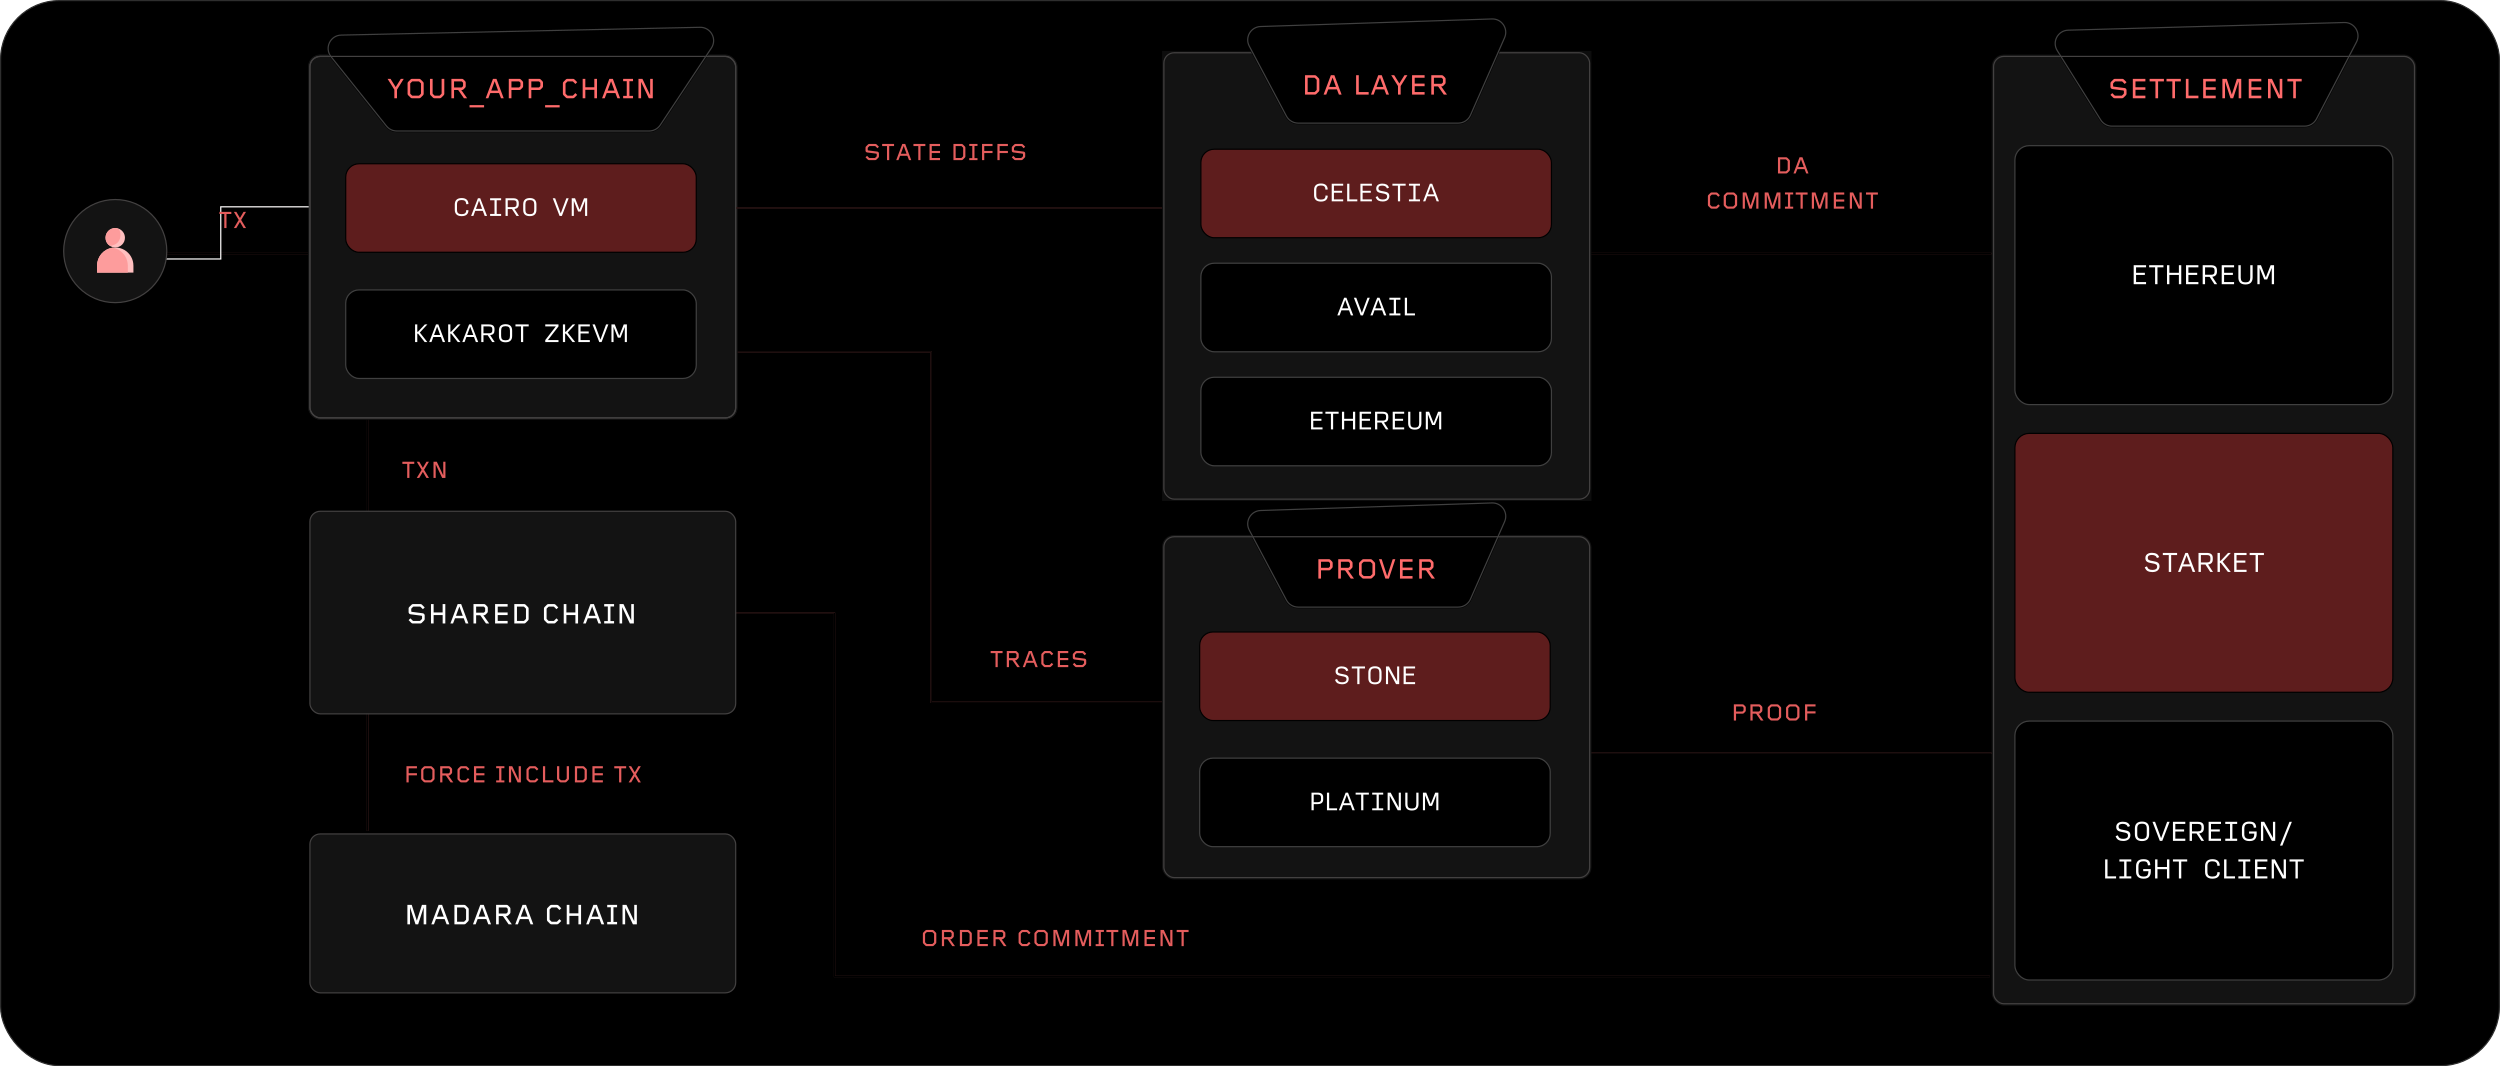 <svg width="2061" height="879" viewBox="0 0 2061 879" fill="none" xmlns="http://www.w3.org/2000/svg">
<rect x="0.5" y="0.5" width="2060" height="878" rx="48.5" fill="black"/>
<rect x="0.5" y="0.5" width="2060" height="878" rx="48.5" stroke="#2E2E2E"/>
<path d="M1296 621L1642 621" stroke="#864141" strokeWidth="3" strokeDasharray="6 6"/>
<path d="M1296 621L1642 621" stroke="url(#paint0_linear_439_101)" strokeWidth="3" strokeDasharray="6 6"/>
<rect width="181" height="52" transform="translate(792 518)" fill="black"/>
<path d="M826.52 538.42H822.52V550H820.7V538.42H816.7V536.66H826.52V538.42ZM840.791 550H838.591L834.791 544.52C834.691 544.4 834.571 544.34 834.451 544.34H831.811V550H829.991V536.66H837.251C837.631 536.66 837.951 536.8 838.211 537.06L839.391 538.24C839.671 538.52 839.831 538.84 839.831 539.24V541.76C839.831 542.16 839.671 542.5 839.411 542.76L838.231 543.94C837.971 544.2 837.631 544.34 837.271 544.34H836.771L840.791 550ZM837.991 541.52L838.011 539.48C838.011 539.36 837.951 539.26 837.891 539.2L837.231 538.54C837.151 538.46 837.071 538.42 836.951 538.42H831.811V542.58H836.931C837.051 542.58 837.151 542.54 837.211 542.46L837.871 541.8C837.951 541.72 837.991 541.64 837.991 541.52ZM855.525 550H853.665L852.305 546.42H846.325L844.965 550H843.145L848.145 536.66H850.545L855.525 550ZM851.645 544.74L849.325 538.3L846.965 544.74H851.645ZM868.294 547.7L866.414 549.58C866.134 549.86 865.794 550 865.414 550H861.514C861.134 550 860.794 549.86 860.514 549.58L858.874 547.94C858.594 547.66 858.454 547.32 858.454 546.94V539.72C858.454 539.34 858.594 539 858.874 538.72L860.514 537.08C860.794 536.8 861.134 536.66 861.514 536.66H865.414C865.794 536.66 866.134 536.8 866.414 537.08L868.294 538.96L867.054 540.2L865.394 538.54C865.314 538.46 865.234 538.42 865.114 538.42H861.814C861.694 538.42 861.614 538.46 861.534 538.54L860.394 539.68C860.314 539.76 860.274 539.86 860.274 539.96V546.7C860.274 546.8 860.314 546.9 860.394 546.98L861.534 548.12C861.614 548.2 861.694 548.24 861.814 548.24H865.114C865.234 548.24 865.314 548.2 865.394 548.12L867.034 546.46L868.294 547.7ZM880.67 550H872.05V536.66H880.67V538.42H873.87V542.44H880.67V544.2H873.87V548.24H880.67V550ZM895.483 546.94C895.483 547.32 895.323 547.66 895.063 547.94L893.423 549.58C893.143 549.86 892.783 550 892.423 550H887.303C886.923 550 886.583 549.86 886.303 549.58L884.423 547.7L885.663 546.46L887.323 548.12C887.403 548.2 887.483 548.24 887.603 548.24H892.103C892.223 548.24 892.323 548.2 892.383 548.12L893.523 546.98C893.603 546.9 893.663 546.8 893.663 546.7V545.06C893.663 544.84 893.463 544.68 893.283 544.66L885.743 543.68C885.003 543.58 884.423 542.94 884.423 542.2V539.72C884.423 539.34 884.563 539 884.843 538.72L886.483 537.08C886.763 536.8 887.103 536.66 887.483 536.66H892.583C892.963 536.66 893.323 536.8 893.583 537.08L895.483 538.96L894.243 540.2L892.583 538.54C892.503 538.46 892.403 538.42 892.303 538.42H887.783C887.663 538.42 887.583 538.46 887.503 538.54L886.363 539.68C886.283 539.76 886.243 539.86 886.243 539.96V541.6C886.243 541.8 886.403 541.98 886.603 542L894.163 542.98C894.903 543.08 895.483 543.72 895.483 544.46V546.94Z" fill="#E45D5D"/>
<path d="M303 685L303 566" stroke="#864141" strokeWidth="3" strokeDasharray="6 6"/>
<path d="M303 685L303 566" stroke="url(#paint1_linear_439_101)" strokeWidth="3" strokeDasharray="6 6"/>
<path d="M303 685L303 566" stroke="#864141" strokeWidth="3" strokeDasharray="6 6"/>
<path d="M303 427L303 308" stroke="#864141" strokeWidth="3" strokeDasharray="6 6"/>
<path d="M303 685L303 566" stroke="url(#paint2_linear_439_101)" strokeWidth="3" strokeDasharray="6 6"/>
<path d="M303 427L303 308" stroke="url(#paint3_linear_439_101)" strokeWidth="3" strokeDasharray="6 6"/>
<path d="M54 209H254.5" stroke="#864141" strokeWidth="3" strokeDasharray="6 6"/>
<path d="M54 209H254.5" stroke="url(#paint4_linear_439_101)" strokeWidth="3" strokeDasharray="6 6"/>
<path d="M553 290H767.719V579H958" stroke="#864141" strokeWidth="3" strokeDasharray="6 6"/>
<path d="M553 290H767.719V579H958" stroke="url(#paint5_linear_439_101)" strokeWidth="3" strokeDasharray="6 6"/>
<rect x="255.5" y="687.5" width="351" height="131" rx="8.5" fill="#131313"/>
<rect x="255.5" y="687.5" width="351" height="131" rx="8.5" stroke="#434141" strokeWidth="3"/>
<path d="M351.408 762H349.272V748.032L344.736 762H342.528L338.016 748.032V762H335.856V745.992H339.432L343.632 759L347.832 745.992H351.408V762ZM370.434 762H368.202L366.57 757.704H359.394L357.762 762H355.578L361.578 745.992H364.458L370.434 762ZM365.778 755.688L362.994 747.96L360.162 755.688H365.778ZM386.429 758.328C386.429 758.784 386.237 759.192 385.925 759.528L383.957 761.496C383.621 761.832 383.189 762 382.757 762H374.621V745.992H382.733C383.189 745.992 383.621 746.16 383.933 746.496L385.901 748.464C386.237 748.8 386.429 749.208 386.429 749.664V758.328ZM384.221 758.04L384.245 749.952C384.245 749.832 384.173 749.712 384.101 749.616L382.733 748.248C382.637 748.152 382.517 748.104 382.397 748.104H376.805V759.888H382.373C382.517 759.888 382.637 759.84 382.709 759.744L384.077 758.376C384.173 758.28 384.221 758.16 384.221 758.04ZM404.792 762H402.56L400.928 757.704H393.752L392.12 762H389.936L395.936 745.992H398.816L404.792 762ZM400.136 755.688L397.352 747.96L394.52 755.688H400.136ZM421.939 762H419.299L414.739 755.424C414.619 755.28 414.475 755.208 414.331 755.208H411.163V762H408.979V745.992H417.691C418.147 745.992 418.531 746.16 418.843 746.472L420.259 747.888C420.595 748.224 420.787 748.608 420.787 749.088V752.112C420.787 752.592 420.595 753 420.283 753.312L418.867 754.728C418.555 755.04 418.147 755.208 417.715 755.208H417.115L421.939 762ZM418.579 751.824L418.603 749.376C418.603 749.232 418.531 749.112 418.459 749.04L417.667 748.248C417.571 748.152 417.475 748.104 417.331 748.104H411.163V753.096H417.307C417.451 753.096 417.571 753.048 417.643 752.952L418.435 752.16C418.531 752.064 418.579 751.968 418.579 751.824ZM439.619 762H437.387L435.755 757.704H428.579L426.947 762H424.763L430.763 745.992H433.643L439.619 762ZM434.963 755.688L432.179 747.96L429.347 755.688H434.963ZM462.711 759.24L460.455 761.496C460.119 761.832 459.711 762 459.255 762H454.575C454.119 762 453.711 761.832 453.375 761.496L451.407 759.528C451.071 759.192 450.903 758.784 450.903 758.328V749.664C450.903 749.208 451.071 748.8 451.407 748.464L453.375 746.496C453.711 746.16 454.119 745.992 454.575 745.992H459.255C459.711 745.992 460.119 746.16 460.455 746.496L462.711 748.752L461.223 750.24L459.231 748.248C459.135 748.152 459.039 748.104 458.895 748.104H454.935C454.791 748.104 454.695 748.152 454.599 748.248L453.231 749.616C453.135 749.712 453.087 749.832 453.087 749.952V758.04C453.087 758.16 453.135 758.28 453.231 758.376L454.599 759.744C454.695 759.84 454.791 759.888 454.935 759.888H458.895C459.039 759.888 459.135 759.84 459.231 759.744L461.199 757.752L462.711 759.24ZM479.027 762H476.843V755.04H469.403V762H467.219V745.992H469.403V752.928H476.819V745.992H479.027V762ZM498.071 762H495.839L494.207 757.704H487.031L485.399 762H483.215L489.215 745.992H492.095L498.071 762ZM493.415 755.688L490.631 747.96L487.799 755.688H493.415ZM508.714 762H500.578V760.032H503.554V747.96H500.578V745.992H508.714V747.96H505.738V760.032H508.714V762ZM525.022 762H521.758L515.374 748.488V762H513.214V745.992H516.478L522.862 759.504V745.992H525.022V762Z" fill="white"/>
<g clipPath="url(#clip0_439_101)">
<rect x="254" y="45" width="354" height="301" rx="10" fill="#0D0D0D"/>
<g clipPath="url(#clip1_439_101)">
<rect x="254" y="45" width="354" height="301" rx="10" fill="#131313"/>
<path d="M254.5 170.5H182V213.5H75" stroke="#FFFDFD" strokeWidth="5"/>
</g>
<rect x="255.5" y="46.5" width="351" height="298" rx="8.5" stroke="#434141" strokeWidth="3"/>
<rect x="285" y="135" width="289" height="73" rx="11" fill="#5E1D1D" fillOpacity="0.56"/>
<rect x="285" y="135" width="289" height="73" rx="11" stroke="url(#paint6_linear_439_101)" strokeWidth="2"/>
<path d="M380.568 178.182C378.738 178.182 377.338 177.739 376.368 176.855C375.41 175.958 374.931 174.661 374.931 172.964V168.564C374.931 166.842 375.416 165.533 376.386 164.636C377.356 163.727 378.756 163.273 380.586 163.273C382.319 163.273 383.665 163.673 384.622 164.473C385.592 165.261 386.119 166.503 386.204 168.2L384.386 168.382C384.277 167.048 383.925 166.139 383.331 165.655C382.738 165.158 381.816 164.909 380.568 164.909C379.21 164.909 378.234 165.194 377.641 165.764C377.047 166.333 376.75 167.267 376.75 168.564V172.964C376.75 174.236 377.047 175.152 377.641 175.709C378.234 176.267 379.21 176.545 380.568 176.545C381.901 176.545 382.865 176.285 383.459 175.764C384.065 175.23 384.374 174.358 384.386 173.145L386.204 173.327C386.204 174.903 385.719 176.109 384.75 176.945C383.792 177.77 382.398 178.182 380.568 178.182ZM397.446 172.182L394.919 165.273L392.373 172.182H397.446ZM399.573 178L398.046 173.818H391.773L390.246 178H388.391L393.991 163.455H395.9L401.5 178H399.573ZM404.033 178V176.364H407.669V165.091H404.033V163.455H413.124V165.091H409.488V176.364H413.124V178H404.033ZM418.586 170.764H423.131C424.113 170.764 424.81 170.582 425.222 170.218C425.646 169.855 425.858 169.255 425.858 168.418V167.291C425.858 166.503 425.646 165.939 425.222 165.6C424.81 165.261 424.113 165.091 423.131 165.091H418.586V170.764ZM418.586 178H416.767V163.455H423.149C424.664 163.455 425.798 163.776 426.549 164.418C427.301 165.048 427.676 166.006 427.676 167.291V168.418C427.676 169.57 427.38 170.467 426.786 171.109C426.204 171.752 425.313 172.152 424.113 172.309L427.84 178H425.767L422.076 172.364H418.586V178ZM436.773 178.182C434.967 178.182 433.603 177.745 432.682 176.873C431.773 176 431.318 174.697 431.318 172.964V168.564C431.318 166.806 431.779 165.485 432.7 164.6C433.621 163.715 434.985 163.273 436.791 163.273C438.597 163.273 439.955 163.715 440.864 164.6C441.773 165.485 442.227 166.806 442.227 168.564V172.964C442.227 174.697 441.767 176 440.845 176.873C439.936 177.745 438.579 178.182 436.773 178.182ZM436.773 176.545C438.082 176.545 439.015 176.273 439.573 175.727C440.13 175.17 440.409 174.248 440.409 172.964V168.564C440.409 167.255 440.13 166.321 439.573 165.764C439.015 165.194 438.082 164.909 436.773 164.909C435.464 164.909 434.53 165.194 433.973 165.764C433.415 166.321 433.136 167.255 433.136 168.564V172.964C433.136 174.248 433.415 175.17 433.973 175.727C434.53 176.273 435.464 176.545 436.773 176.545ZM463.205 178H461.296L455.696 163.455H457.66L462.278 175.964L466.896 163.455H468.805L463.205 178ZM476.592 174.364L473.065 165.545V178H471.338V163.455H474.065L477.774 172.855L481.465 163.455H484.065V178H482.338V165.564L478.81 174.364H476.592Z" fill="white"/>
<rect x="285" y="239" width="289" height="73" rx="11" fill="url(#paint7_radial_439_101)" fillOpacity="0.56"/>
<rect x="285" y="239" width="289" height="73" rx="11" stroke="#404040" strokeWidth="2"/>
<path d="M344.006 275.091V282H342.187V267.455H344.006V273.455H344.624L350.242 267.455H352.351L346.115 274.145L352.296 282H350.115L344.678 275.091H344.006ZM362.885 276.182L360.358 269.273L357.813 276.182H362.885ZM365.013 282L363.485 277.818H357.213L355.685 282H353.831L359.431 267.455H361.34L366.94 282H365.013ZM371.291 275.091V282H369.472V267.455H371.291V273.455H371.909L377.527 267.455H379.636L373.4 274.145L379.582 282H377.4L371.963 275.091H371.291ZM390.17 276.182L387.643 269.273L385.098 276.182H390.17ZM392.298 282L390.77 277.818H384.498L382.97 282H381.116L386.716 267.455H388.625L394.225 282H392.298ZM398.576 274.764H403.121C404.103 274.764 404.8 274.582 405.212 274.218C405.636 273.855 405.849 273.255 405.849 272.418V271.291C405.849 270.503 405.636 269.939 405.212 269.6C404.8 269.261 404.103 269.091 403.121 269.091H398.576V274.764ZM398.576 282H396.758V267.455H403.139C404.655 267.455 405.788 267.776 406.539 268.418C407.291 269.048 407.667 270.006 407.667 271.291V272.418C407.667 273.57 407.37 274.467 406.776 275.109C406.194 275.752 405.303 276.152 404.103 276.309L407.83 282H405.758L402.067 276.364H398.576V282ZM416.763 282.182C414.957 282.182 413.593 281.745 412.672 280.873C411.763 280 411.308 278.697 411.308 276.964V272.564C411.308 270.806 411.769 269.485 412.69 268.6C413.611 267.715 414.975 267.273 416.781 267.273C418.587 267.273 419.945 267.715 420.854 268.6C421.763 269.485 422.218 270.806 422.218 272.564V276.964C422.218 278.697 421.757 280 420.836 280.873C419.927 281.745 418.569 282.182 416.763 282.182ZM416.763 280.545C418.072 280.545 419.005 280.273 419.563 279.727C420.121 279.17 420.399 278.248 420.399 276.964V272.564C420.399 271.255 420.121 270.321 419.563 269.764C419.005 269.194 418.072 268.909 416.763 268.909C415.454 268.909 414.521 269.194 413.963 269.764C413.405 270.321 413.127 271.255 413.127 272.564V276.964C413.127 278.248 413.405 279.17 413.963 279.727C414.521 280.273 415.454 280.545 416.763 280.545ZM429.496 282V269.091H424.95V267.455H435.859V269.091H431.314V282H429.496ZM460.421 282H449.512V280.364L458.239 269.091H449.512V267.455H460.421V269.091L451.693 280.364H460.421V282ZM465.881 275.091V282H464.062V267.455H465.881V273.455H466.499L472.117 267.455H474.226L467.99 274.145L474.171 282H471.99L466.553 275.091H465.881ZM476.797 282V267.455H486.251V269.091H478.615V273.273H485.342V274.909H478.615V280.364H486.251V282H476.797ZM495.949 282H494.04L488.44 267.455H490.404L495.022 279.964L499.64 267.455H501.549L495.949 282ZM509.336 278.364L505.809 269.545V282H504.082V267.455H506.809L510.518 276.855L514.209 267.455H516.809V282H515.082V269.564L511.555 278.364H509.336Z" fill="white"/>
<g filter="url(#filter0_d_439_101)">
<path d="M545.145 99.637L587.299 36.133C592.66 28.058 586.731 17.288 577.041 17.499L281.276 23.93C271.338 24.146 265.957 35.658 272.164 43.421L317.803 100.494C320.08 103.342 323.529 105 327.175 105H535.148C539.168 105 542.922 102.986 545.145 99.637Z" fill="url(#paint8_radial_439_101)" fillOpacity="0.56" shapeRendering="crispEdges"/>
<path d="M586.466 35.58L544.312 99.084C542.274 102.154 538.833 104 535.148 104H327.175C323.833 104 320.672 102.48 318.584 99.87L272.945 42.797C267.255 35.681 272.188 25.128 281.297 24.93L577.063 18.499C585.945 18.306 591.38 28.178 586.466 35.58Z" stroke="#404040" strokeWidth="2" shapeRendering="crispEdges"/>
</g>
<path d="M332.848 64.992L327.28 73.92V81H325.096V73.92L319.504 64.992H321.952L326.2 71.784L330.448 64.992H332.848ZM349.28 77.328C349.28 77.784 349.088 78.192 348.776 78.528L346.808 80.496C346.472 80.832 346.04 81 345.608 81H339.68C339.224 81 338.816 80.832 338.48 80.496L336.512 78.528C336.176 78.192 336.008 77.784 336.008 77.328V68.664C336.008 68.208 336.176 67.8 336.512 67.464L338.48 65.496C338.816 65.16 339.224 64.992 339.68 64.992H345.584C346.04 64.992 346.472 65.16 346.784 65.496L348.752 67.464C349.088 67.8 349.28 68.208 349.28 68.664V77.328ZM347.072 77.04L347.096 68.952C347.096 68.832 347.024 68.712 346.952 68.616L345.584 67.248C345.488 67.152 345.368 67.104 345.248 67.104H340.04C339.896 67.104 339.8 67.152 339.704 67.248L338.336 68.616C338.24 68.712 338.192 68.832 338.192 68.952V77.04C338.192 77.16 338.24 77.28 338.336 77.376L339.704 78.744C339.8 78.84 339.896 78.888 340.04 78.888H345.224C345.368 78.888 345.488 78.84 345.56 78.744L346.928 77.376C347.024 77.28 347.072 77.16 347.072 77.04ZM366.28 77.328C366.28 77.784 366.088 78.192 365.776 78.528L363.808 80.496C363.472 80.832 363.04 81 362.608 81H358.144C357.688 81 357.28 80.832 356.944 80.496L354.976 78.528C354.64 78.192 354.472 77.784 354.472 77.328V64.992H356.656V77.04C356.656 77.16 356.704 77.28 356.8 77.376L358.168 78.744C358.264 78.84 358.36 78.888 358.504 78.888H362.224C362.368 78.888 362.488 78.84 362.56 78.744L363.928 77.376C364.024 77.28 364.072 77.16 364.072 77.04V64.992H366.28V77.328ZM385.1 81H382.46L377.9 74.424C377.78 74.28 377.636 74.208 377.492 74.208H374.324V81H372.14V64.992H380.852C381.308 64.992 381.692 65.16 382.004 65.472L383.42 66.888C383.756 67.224 383.948 67.608 383.948 68.088V71.112C383.948 71.592 383.756 72 383.444 72.312L382.028 73.728C381.716 74.04 381.308 74.208 380.876 74.208H380.276L385.1 81ZM381.74 70.824L381.764 68.376C381.764 68.232 381.692 68.112 381.62 68.04L380.828 67.248C380.732 67.152 380.636 67.104 380.492 67.104H374.324V72.096H380.468C380.612 72.096 380.732 72.048 380.804 71.952L381.596 71.16C381.692 71.064 381.74 70.968 381.74 70.824ZM399.084 88.56H387.084V86.664H399.084V88.56ZM415.26 81H413.028L411.396 76.704H404.22L402.588 81H400.404L406.404 64.992H409.284L415.26 81ZM410.604 74.688L407.82 66.96L404.988 74.688H410.604ZM431.255 71.112C431.255 71.592 431.063 72 430.751 72.312L429.335 73.728C429.023 74.04 428.615 74.208 428.183 74.208H421.631V81H419.447V64.992H428.159C428.615 64.992 428.999 65.16 429.311 65.472L430.727 66.888C431.063 67.224 431.255 67.608 431.255 68.088V71.112ZM429.047 70.824L429.071 68.376C429.071 68.232 428.999 68.112 428.927 68.04L428.135 67.248C428.039 67.152 427.943 67.104 427.799 67.104H421.631V72.096H427.775C427.919 72.096 428.039 72.048 428.111 71.952L428.903 71.16C428.999 71.064 429.047 70.968 429.047 70.824ZM447.649 71.112C447.649 71.592 447.457 72 447.145 72.312L445.729 73.728C445.417 74.04 445.009 74.208 444.577 74.208H438.025V81H435.841V64.992H444.553C445.009 64.992 445.393 65.16 445.705 65.472L447.121 66.888C447.457 67.224 447.649 67.608 447.649 68.088V71.112ZM445.441 70.824L445.465 68.376C445.465 68.232 445.393 68.112 445.321 68.04L444.529 67.248C444.433 67.152 444.337 67.104 444.193 67.104H438.025V72.096H444.169C444.313 72.096 444.433 72.048 444.505 71.952L445.297 71.16C445.393 71.064 445.441 70.968 445.441 70.824ZM461.379 88.56H449.379V86.664H461.379V88.56ZM475.851 78.24L473.595 80.496C473.259 80.832 472.851 81 472.395 81H467.715C467.259 81 466.851 80.832 466.515 80.496L464.547 78.528C464.211 78.192 464.043 77.784 464.043 77.328V68.664C464.043 68.208 464.211 67.8 464.547 67.464L466.515 65.496C466.851 65.16 467.259 64.992 467.715 64.992H472.395C472.851 64.992 473.259 65.16 473.595 65.496L475.851 67.752L474.363 69.24L472.371 67.248C472.275 67.152 472.179 67.104 472.035 67.104H468.075C467.931 67.104 467.835 67.152 467.739 67.248L466.371 68.616C466.275 68.712 466.227 68.832 466.227 68.952V77.04C466.227 77.16 466.275 77.28 466.371 77.376L467.739 78.744C467.835 78.84 467.931 78.888 468.075 78.888H472.035C472.179 78.888 472.275 78.84 472.371 78.744L474.339 76.752L475.851 78.24ZM492.167 81H489.983V74.04H482.543V81H480.359V64.992H482.543V71.928H489.959V64.992H492.167V81ZM511.21 81H508.978L507.346 76.704H500.17L498.538 81H496.354L502.354 64.992H505.234L511.21 81ZM506.554 74.688L503.77 66.96L500.938 74.688H506.554ZM521.853 81H513.717V79.032H516.693V66.96H513.717V64.992H521.853V66.96H518.877V79.032H521.853V81ZM538.162 81H534.898L528.514 67.488V81H526.354V64.992H529.618L536.002 78.504V64.992H538.162V81Z" fill="#FF6B6B"/>
</g>
<rect x="255.5" y="46.5" width="351" height="298" rx="8.5" stroke="#434141" strokeWidth="3"/>
<g clipPath="url(#clip2_439_101)">
<rect x="958" y="441" width="354" height="284" rx="10" fill="#131313"/>
<g filter="url(#filter1_d_439_101)">
<path d="M1213.16 490.339L1241.31 426.457C1244.87 418.37 1238.77 409.335 1229.93 409.624L1039.23 415.87C1030.35 416.161 1024.86 425.65 1029.02 433.491L1059.62 491.127C1061.7 495.048 1065.78 497.5 1070.22 497.5H1202.17C1206.93 497.5 1211.24 494.691 1213.16 490.339Z" fill="url(#paint9_radial_439_101)" fillOpacity="0.56" shapeRendering="crispEdges"/>
<path d="M1240.39 426.054L1212.24 489.936C1210.48 493.925 1206.53 496.5 1202.17 496.5H1070.22C1066.15 496.5 1062.41 494.253 1060.5 490.658L1029.9 433.022C1026.09 425.835 1031.13 417.136 1039.26 416.87L1229.97 410.624C1238.06 410.359 1243.66 418.641 1240.39 426.054Z" stroke="#404040" strokeWidth="2" shapeRendering="crispEdges"/>
</g>
<path d="M1098.66 467.112C1098.66 467.592 1098.47 468 1098.16 468.312L1096.74 469.728C1096.43 470.04 1096.02 470.208 1095.59 470.208H1089.04V477H1086.86V460.992H1095.57C1096.02 460.992 1096.41 461.16 1096.72 461.472L1098.14 462.888C1098.47 463.224 1098.66 463.608 1098.66 464.088V467.112ZM1096.46 466.824L1096.48 464.376C1096.48 464.232 1096.41 464.112 1096.34 464.04L1095.54 463.248C1095.45 463.152 1095.35 463.104 1095.21 463.104H1089.04V468.096H1095.18C1095.33 468.096 1095.45 468.048 1095.52 467.952L1096.31 467.16C1096.41 467.064 1096.46 466.968 1096.46 466.824ZM1116.21 477H1113.57L1109.01 470.424C1108.89 470.28 1108.75 470.208 1108.6 470.208H1105.43V477H1103.25V460.992H1111.96C1112.42 460.992 1112.8 461.16 1113.11 461.472L1114.53 462.888C1114.87 463.224 1115.06 463.608 1115.06 464.088V467.112C1115.06 467.592 1114.87 468 1114.55 468.312L1113.14 469.728C1112.83 470.04 1112.42 470.208 1111.99 470.208H1111.39L1116.21 477ZM1112.85 466.824L1112.87 464.376C1112.87 464.232 1112.8 464.112 1112.73 464.04L1111.94 463.248C1111.84 463.152 1111.75 463.104 1111.6 463.104H1105.43V468.096H1111.58C1111.72 468.096 1111.84 468.048 1111.91 467.952L1112.71 467.16C1112.8 467.064 1112.85 466.968 1112.85 466.824ZM1133.65 473.328C1133.65 473.784 1133.46 474.192 1133.15 474.528L1131.18 476.496C1130.84 476.832 1130.41 477 1129.98 477H1124.05C1123.59 477 1123.19 476.832 1122.85 476.496L1120.88 474.528C1120.55 474.192 1120.38 473.784 1120.38 473.328V464.664C1120.38 464.208 1120.55 463.8 1120.88 463.464L1122.85 461.496C1123.19 461.16 1123.59 460.992 1124.05 460.992H1129.95C1130.41 460.992 1130.84 461.16 1131.15 461.496L1133.12 463.464C1133.46 463.8 1133.65 464.208 1133.65 464.664V473.328ZM1131.44 473.04L1131.47 464.952C1131.47 464.832 1131.39 464.712 1131.32 464.616L1129.95 463.248C1129.86 463.152 1129.74 463.104 1129.62 463.104H1124.41C1124.27 463.104 1124.17 463.152 1124.07 463.248L1122.71 464.616C1122.61 464.712 1122.56 464.832 1122.56 464.952V473.04C1122.56 473.16 1122.61 473.28 1122.71 473.376L1124.07 474.744C1124.17 474.84 1124.27 474.888 1124.41 474.888H1129.59C1129.74 474.888 1129.86 474.84 1129.93 474.744L1131.3 473.376C1131.39 473.28 1131.44 473.16 1131.44 473.04ZM1150.31 460.992L1145.01 477H1142.11L1136.83 460.992H1139.06L1143.59 474.984L1148.13 460.992H1150.31ZM1164.49 477H1154.14V460.992H1164.49V463.104H1156.33V467.928H1164.49V470.04H1156.33V474.888H1164.49V477ZM1182.96 477H1180.32L1175.76 470.424C1175.64 470.28 1175.49 470.208 1175.35 470.208H1172.18V477H1170V460.992H1178.71C1179.17 460.992 1179.55 461.16 1179.86 461.472L1181.28 462.888C1181.61 463.224 1181.81 463.608 1181.81 464.088V467.112C1181.81 467.592 1181.61 468 1181.3 468.312L1179.89 469.728C1179.57 470.04 1179.17 470.208 1178.73 470.208H1178.13L1182.96 477ZM1179.6 466.824L1179.62 464.376C1179.62 464.232 1179.55 464.112 1179.48 464.04L1178.69 463.248C1178.59 463.152 1178.49 463.104 1178.35 463.104H1172.18V468.096H1178.33C1178.47 468.096 1178.59 468.048 1178.66 467.952L1179.45 467.16C1179.55 467.064 1179.6 466.968 1179.6 466.824Z" fill="#FF6B6B"/>
</g>
<rect x="959.5" y="442.5" width="351" height="281" rx="8.5" stroke="#434141" strokeWidth="3"/>
<rect x="989" y="521" width="289" height="73" rx="11" fill="#5E1D1D" fillOpacity="0.56"/>
<rect x="989" y="521" width="289" height="73" rx="11" stroke="url(#paint10_linear_439_101)" strokeWidth="2"/>
<path d="M1106.39 564.109C1104.99 564.109 1103.79 563.855 1102.81 563.345C1101.84 562.836 1101.1 561.867 1100.58 560.436L1102.27 559.764C1102.64 560.794 1103.14 561.503 1103.76 561.891C1104.39 562.279 1105.3 562.473 1106.5 562.473C1107.56 562.473 1108.41 562.279 1109.07 561.891C1109.72 561.503 1110.05 560.861 1110.05 559.964C1110.05 559.139 1109.76 558.564 1109.18 558.236C1108.61 557.897 1107.58 557.612 1106.08 557.382C1104.22 557.103 1102.91 556.667 1102.16 556.073C1101.42 555.479 1101.05 554.582 1101.05 553.382C1101.05 552.145 1101.5 551.17 1102.39 550.455C1103.29 549.739 1104.52 549.382 1106.07 549.382C1107.47 549.382 1108.63 549.624 1109.54 550.109C1110.45 550.582 1111.13 551.442 1111.59 552.691L1109.9 553.364C1109.59 552.491 1109.1 551.885 1108.43 551.545C1107.76 551.194 1106.94 551.018 1105.96 551.018C1105.04 551.018 1104.29 551.182 1103.72 551.509C1103.16 551.836 1102.88 552.406 1102.88 553.218C1102.88 554.042 1103.19 554.612 1103.79 554.927C1104.4 555.242 1105.49 555.515 1107.07 555.745C1108.84 556.012 1110.08 556.436 1110.79 557.018C1111.51 557.6 1111.87 558.479 1111.87 559.655C1111.87 561.036 1111.38 562.127 1110.39 562.927C1109.42 563.715 1108.09 564.109 1106.39 564.109ZM1118.94 564V551.091H1114.4V549.455H1125.31V551.091H1120.76V564H1118.94ZM1133.5 564.182C1131.69 564.182 1130.33 563.745 1129.41 562.873C1128.5 562 1128.04 560.697 1128.04 558.964V554.564C1128.04 552.806 1128.5 551.485 1129.42 550.6C1130.35 549.715 1131.71 549.273 1133.52 549.273C1135.32 549.273 1136.68 549.715 1137.59 550.6C1138.5 551.485 1138.95 552.806 1138.95 554.564V558.964C1138.95 560.697 1138.49 562 1137.57 562.873C1136.66 563.745 1135.3 564.182 1133.5 564.182ZM1133.5 562.545C1134.81 562.545 1135.74 562.273 1136.3 561.727C1136.85 561.17 1137.13 560.248 1137.13 558.964V554.564C1137.13 553.255 1136.85 552.321 1136.3 551.764C1135.74 551.194 1134.81 550.909 1133.5 550.909C1132.19 550.909 1131.25 551.194 1130.7 551.764C1130.14 552.321 1129.86 553.255 1129.86 554.564V558.964C1129.86 560.248 1130.14 561.17 1130.7 561.727C1131.25 562.273 1132.19 562.545 1133.5 562.545ZM1150.9 564L1144.32 551.891V564H1142.59V549.455H1145.08L1151.78 561.8V549.455H1153.5V564H1150.9ZM1157.14 564V549.455H1166.6V551.091H1158.96V555.273H1165.69V556.909H1158.96V562.364H1166.6V564H1157.14Z" fill="white"/>
<rect x="989" y="625" width="289" height="73" rx="11" fill="url(#paint11_radial_439_101)" fillOpacity="0.56"/>
<rect x="989" y="625" width="289" height="73" rx="11" stroke="#404040" strokeWidth="2"/>
<path d="M1081.21 668V653.455H1086.32C1087.78 653.455 1088.9 653.782 1089.68 654.436C1090.46 655.091 1090.84 656.042 1090.84 657.291V659.073C1090.84 660.321 1090.46 661.273 1089.68 661.927C1088.9 662.582 1087.78 662.909 1086.3 662.909H1083.03V668H1081.21ZM1083.03 661.309H1086.3C1087.27 661.309 1087.96 661.133 1088.39 660.782C1088.81 660.418 1089.03 659.836 1089.03 659.036V657.364C1089.03 656.564 1088.81 655.988 1088.39 655.636C1087.96 655.273 1087.27 655.091 1086.3 655.091H1083.03V661.309ZM1093.94 668V653.455H1095.76V666.364H1102.3V668H1093.94ZM1112.82 662.182L1110.3 655.273L1107.75 662.182H1112.82ZM1114.95 668L1113.42 663.818H1107.15L1105.62 668H1103.77L1109.37 653.455H1111.28L1116.88 668H1114.95ZM1122.13 668V655.091H1117.58V653.455H1128.49V655.091H1123.95V668H1122.13ZM1131.23 668V666.364H1134.86V655.091H1131.23V653.455H1140.32V655.091H1136.68V666.364H1140.32V668H1131.23ZM1152.27 668L1145.69 655.891V668H1143.96V653.455H1146.45L1153.14 665.8V653.455H1154.87V668H1152.27ZM1163.97 668.182C1162.06 668.182 1160.68 667.709 1159.8 666.764C1158.94 665.818 1158.51 664.552 1158.51 662.964V653.455H1160.33V662.964C1160.33 664.091 1160.57 664.97 1161.06 665.6C1161.55 666.23 1162.52 666.545 1163.97 666.545C1165.41 666.545 1166.37 666.23 1166.86 665.6C1167.35 664.97 1167.6 664.091 1167.6 662.964V653.455H1169.42V662.964C1169.42 664.552 1168.98 665.818 1168.11 666.764C1167.25 667.709 1165.87 668.182 1163.97 668.182ZM1178.32 664.364L1174.79 655.545V668H1173.06V653.455H1175.79L1179.5 662.855L1183.19 653.455H1185.79V668H1184.06V655.564L1180.54 664.364H1178.32Z" fill="white"/>
<rect width="181" height="52" transform="translate(703 108)" fill="black"/>
<line x1="996" y1="171.5" x2="607" y2="171.5" stroke="#864141" strokeWidth="3" strokeDasharray="6 6"/>
<line x1="996" y1="171.5" x2="607" y2="171.5" stroke="url(#paint12_linear_439_101)" strokeWidth="3" strokeDasharray="6 6"/>
<rect width="181" height="52" transform="translate(688 100)" fill="black"/>
<path d="M724.6 128.94C724.6 129.32 724.44 129.66 724.18 129.94L722.54 131.58C722.26 131.86 721.9 132 721.54 132H716.42C716.04 132 715.7 131.86 715.42 131.58L713.54 129.7L714.78 128.46L716.44 130.12C716.52 130.2 716.6 130.24 716.72 130.24H721.22C721.34 130.24 721.44 130.2 721.5 130.12L722.64 128.98C722.72 128.9 722.78 128.8 722.78 128.7V127.06C722.78 126.84 722.58 126.68 722.4 126.66L714.86 125.68C714.12 125.58 713.54 124.94 713.54 124.2V121.72C713.54 121.34 713.68 121 713.96 120.72L715.6 119.08C715.88 118.8 716.22 118.66 716.6 118.66H721.7C722.08 118.66 722.44 118.8 722.7 119.08L724.6 120.96L723.36 122.2L721.7 120.54C721.62 120.46 721.52 120.42 721.42 120.42H716.9C716.78 120.42 716.7 120.46 716.62 120.54L715.48 121.68C715.4 121.76 715.36 121.86 715.36 121.96V123.6C715.36 123.8 715.52 123.98 715.72 124L723.28 124.98C724.02 125.08 724.6 125.72 724.6 126.46V128.94ZM737.061 120.42H733.061V132H731.241V120.42H727.241V118.66H737.061V120.42ZM751.232 132H749.372L748.012 128.42H742.032L740.672 132H738.852L743.852 118.66H746.252L751.232 132ZM747.352 126.74L745.032 120.3L742.672 126.74H747.352ZM762.861 120.42H758.861V132H757.041V120.42H753.041V118.66H762.861V120.42ZM774.952 132H766.332V118.66H774.952V120.42H768.152V124.44H774.952V126.2H768.152V130.24H774.952V132ZM795.858 128.94C795.858 129.32 795.698 129.66 795.438 129.94L793.798 131.58C793.518 131.86 793.158 132 792.798 132H786.018V118.66H792.778C793.158 118.66 793.518 118.8 793.778 119.08L795.418 120.72C795.698 121 795.858 121.34 795.858 121.72V128.94ZM794.018 128.7L794.038 121.96C794.038 121.86 793.978 121.76 793.918 121.68L792.778 120.54C792.698 120.46 792.598 120.42 792.498 120.42H787.838V130.24H792.478C792.598 130.24 792.698 130.2 792.758 130.12L793.898 128.98C793.978 128.9 794.018 128.8 794.018 128.7ZM805.841 132H799.061V130.36H801.541V120.3H799.061V118.66H805.841V120.3H803.361V130.36H805.841V132ZM818.232 126.2H811.412V132H809.592V118.66H818.232V120.42H811.412V124.44H818.232V126.2ZM830.917 126.2H824.097V132H822.277V118.66H830.917V120.42H824.097V124.44H830.917V126.2ZM845.182 128.94C845.182 129.32 845.022 129.66 844.762 129.94L843.122 131.58C842.842 131.86 842.482 132 842.122 132H837.002C836.622 132 836.282 131.86 836.002 131.58L834.122 129.7L835.362 128.46L837.022 130.12C837.102 130.2 837.182 130.24 837.302 130.24H841.802C841.922 130.24 842.022 130.2 842.082 130.12L843.222 128.98C843.302 128.9 843.362 128.8 843.362 128.7V127.06C843.362 126.84 843.162 126.68 842.982 126.66L835.442 125.68C834.702 125.58 834.122 124.94 834.122 124.2V121.72C834.122 121.34 834.262 121 834.542 120.72L836.182 119.08C836.462 118.8 836.802 118.66 837.182 118.66H842.282C842.662 118.66 843.022 118.8 843.282 119.08L845.182 120.96L843.942 122.2L842.282 120.54C842.202 120.46 842.102 120.42 842.002 120.42H837.482C837.362 120.42 837.282 120.46 837.202 120.54L836.062 121.68C835.982 121.76 835.942 121.86 835.942 121.96V123.6C835.942 123.8 836.102 123.98 836.302 124L843.862 124.98C844.602 125.08 845.182 125.72 845.182 126.46V128.94Z" fill="#E45D5D"/>
<path d="M771.88 776.94C771.88 777.32 771.72 777.66 771.46 777.94L769.82 779.58C769.54 779.86 769.18 780 768.82 780H763.88C763.5 780 763.16 779.86 762.88 779.58L761.24 777.94C760.96 777.66 760.82 777.32 760.82 776.94V769.72C760.82 769.34 760.96 769 761.24 768.72L762.88 767.08C763.16 766.8 763.5 766.66 763.88 766.66H768.8C769.18 766.66 769.54 766.8 769.8 767.08L771.44 768.72C771.72 769 771.88 769.34 771.88 769.72V776.94ZM770.04 776.7L770.06 769.96C770.06 769.86 770 769.76 769.94 769.68L768.8 768.54C768.72 768.46 768.62 768.42 768.52 768.42H764.18C764.06 768.42 763.98 768.46 763.9 768.54L762.76 769.68C762.68 769.76 762.64 769.86 762.64 769.96V776.7C762.64 776.8 762.68 776.9 762.76 776.98L763.9 778.12C763.98 778.2 764.06 778.24 764.18 778.24H768.5C768.62 778.24 768.72 778.2 768.78 778.12L769.92 776.98C770 776.9 770.04 776.8 770.04 776.7ZM787.287 780H785.087L781.287 774.52C781.187 774.4 781.067 774.34 780.947 774.34H778.307V780H776.487V766.66H783.747C784.127 766.66 784.447 766.8 784.707 767.06L785.887 768.24C786.167 768.52 786.327 768.84 786.327 769.24V771.76C786.327 772.16 786.167 772.5 785.907 772.76L784.727 773.94C784.467 774.2 784.127 774.34 783.767 774.34H783.267L787.287 780ZM784.487 771.52L784.507 769.48C784.507 769.36 784.447 769.26 784.387 769.2L783.727 768.54C783.647 768.46 783.567 768.42 783.447 768.42H778.307V772.58H783.427C783.547 772.58 783.647 772.54 783.707 772.46L784.367 771.8C784.447 771.72 784.487 771.64 784.487 771.52ZM801.161 776.94C801.161 777.32 801.001 777.66 800.741 777.94L799.101 779.58C798.821 779.86 798.461 780 798.101 780H791.321V766.66H798.081C798.461 766.66 798.821 766.8 799.081 767.08L800.721 768.72C801.001 769 801.161 769.34 801.161 769.72V776.94ZM799.321 776.7L799.341 769.96C799.341 769.86 799.281 769.76 799.221 769.68L798.081 768.54C798.001 768.46 797.901 768.42 797.801 768.42H793.141V778.24H797.781C797.901 778.24 798.001 778.2 798.061 778.12L799.201 776.98C799.281 776.9 799.321 776.8 799.321 776.7ZM814.384 780H805.764V766.66H814.384V768.42H807.584V772.44H814.384V774.2H807.584V778.24H814.384V780ZM829.776 780H827.576L823.776 774.52C823.676 774.4 823.556 774.34 823.436 774.34H820.796V780H818.976V766.66H826.236C826.616 766.66 826.936 766.8 827.196 767.06L828.376 768.24C828.656 768.52 828.816 768.84 828.816 769.24V771.76C828.816 772.16 828.656 772.5 828.396 772.76L827.216 773.94C826.956 774.2 826.616 774.34 826.256 774.34H825.756L829.776 780ZM826.976 771.52L826.996 769.48C826.996 769.36 826.936 769.26 826.876 769.2L826.216 768.54C826.136 768.46 826.056 768.42 825.936 768.42H820.796V772.58H825.916C826.036 772.58 826.136 772.54 826.196 772.46L826.856 771.8C826.936 771.72 826.976 771.64 826.976 771.52ZM849.564 777.7L847.684 779.58C847.404 779.86 847.064 780 846.684 780H842.784C842.404 780 842.064 779.86 841.784 779.58L840.144 777.94C839.864 777.66 839.724 777.32 839.724 776.94V769.72C839.724 769.34 839.864 769 840.144 768.72L841.784 767.08C842.064 766.8 842.404 766.66 842.784 766.66H846.684C847.064 766.66 847.404 766.8 847.684 767.08L849.564 768.96L848.324 770.2L846.664 768.54C846.584 768.46 846.504 768.42 846.384 768.42H843.084C842.964 768.42 842.884 768.46 842.804 768.54L841.664 769.68C841.584 769.76 841.544 769.86 841.544 769.96V776.7C841.544 776.8 841.584 776.9 841.664 776.98L842.804 778.12C842.884 778.2 842.964 778.24 843.084 778.24H846.384C846.504 778.24 846.584 778.2 846.664 778.12L848.304 776.46L849.564 777.7ZM863.821 776.94C863.821 777.32 863.661 777.66 863.401 777.94L861.761 779.58C861.481 779.86 861.121 780 860.761 780H855.821C855.441 780 855.101 779.86 854.821 779.58L853.181 777.94C852.901 777.66 852.761 777.32 852.761 776.94V769.72C852.761 769.34 852.901 769 853.181 768.72L854.821 767.08C855.101 766.8 855.441 766.66 855.821 766.66H860.741C861.121 766.66 861.481 766.8 861.741 767.08L863.381 768.72C863.661 769 863.821 769.34 863.821 769.72V776.94ZM861.981 776.7L862.001 769.96C862.001 769.86 861.941 769.76 861.881 769.68L860.741 768.54C860.661 768.46 860.561 768.42 860.461 768.42H856.121C856.001 768.42 855.921 768.46 855.841 768.54L854.701 769.68C854.621 769.76 854.581 769.86 854.581 769.96V776.7C854.581 776.8 854.621 776.9 854.701 776.98L855.841 778.12C855.921 778.2 856.001 778.24 856.121 778.24H860.441C860.561 778.24 860.661 778.2 860.721 778.12L861.861 776.98C861.941 776.9 861.981 776.8 861.981 776.7ZM881.388 780H879.608V768.36L875.828 780H873.988L870.228 768.36V780H868.428V766.66H871.408L874.908 777.5L878.408 766.66H881.388V780ZM899.502 780H897.722V768.36L893.942 780H892.102L888.342 768.36V780H886.542V766.66H889.522L893.022 777.5L896.522 766.66H899.502V780ZM910.037 780H903.257V778.36H905.737V768.3H903.257V766.66H910.037V768.3H907.557V778.36H910.037V780ZM921.928 768.42H917.928V780H916.108V768.42H912.108V766.66H921.928V768.42ZM938.359 780H936.579V768.36L932.799 780H930.959L927.199 768.36V780H925.399V766.66H928.379L931.879 777.5L935.379 766.66H938.359V780ZM952.134 780H943.514V766.66H952.134V768.42H945.334V772.44H952.134V774.2H945.334V778.24H952.134V780ZM966.566 780H963.846L958.526 768.74V780H956.726V766.66H959.446L964.766 777.92V766.66H966.566V780ZM979.875 768.42H975.875V780H974.055V768.42H970.055V766.66H979.875V768.42Z" fill="#E45D5D"/>
<path d="M343.727 639.2H336.907V645H335.087V631.66H343.727V633.42H336.907V637.44H343.727V639.2ZM358.272 641.94C358.272 642.32 358.112 642.66 357.852 642.94L356.212 644.58C355.932 644.86 355.572 645 355.212 645H350.272C349.892 645 349.552 644.86 349.272 644.58L347.632 642.94C347.352 642.66 347.212 642.32 347.212 641.94V634.72C347.212 634.34 347.352 634 347.632 633.72L349.272 632.08C349.552 631.8 349.892 631.66 350.272 631.66H355.192C355.572 631.66 355.932 631.8 356.192 632.08L357.832 633.72C358.112 634 358.272 634.34 358.272 634.72V641.94ZM356.432 641.7L356.452 634.96C356.452 634.86 356.392 634.76 356.332 634.68L355.192 633.54C355.112 633.46 355.012 633.42 354.912 633.42H350.572C350.452 633.42 350.372 633.46 350.292 633.54L349.152 634.68C349.072 634.76 349.032 634.86 349.032 634.96V641.7C349.032 641.8 349.072 641.9 349.152 641.98L350.292 643.12C350.372 643.2 350.452 643.24 350.572 643.24H354.892C355.012 643.24 355.112 643.2 355.172 643.12L356.312 641.98C356.392 641.9 356.432 641.8 356.432 641.7ZM373.679 645H371.479L367.679 639.52C367.579 639.4 367.459 639.34 367.339 639.34H364.699V645H362.879V631.66H370.139C370.519 631.66 370.839 631.8 371.099 632.06L372.279 633.24C372.559 633.52 372.719 633.84 372.719 634.24V636.76C372.719 637.16 372.559 637.5 372.299 637.76L371.119 638.94C370.859 639.2 370.519 639.34 370.159 639.34H369.659L373.679 645ZM370.879 636.52L370.899 634.48C370.899 634.36 370.839 634.26 370.779 634.2L370.119 633.54C370.039 633.46 369.959 633.42 369.839 633.42H364.699V637.58H369.819C369.939 637.58 370.039 637.54 370.099 637.46L370.759 636.8C370.839 636.72 370.879 636.64 370.879 636.52ZM386.993 642.7L385.113 644.58C384.833 644.86 384.493 645 384.113 645H380.213C379.833 645 379.493 644.86 379.213 644.58L377.573 642.94C377.293 642.66 377.153 642.32 377.153 641.94V634.72C377.153 634.34 377.293 634 377.573 633.72L379.213 632.08C379.493 631.8 379.833 631.66 380.213 631.66H384.113C384.493 631.66 384.833 631.8 385.113 632.08L386.993 633.96L385.753 635.2L384.093 633.54C384.013 633.46 383.933 633.42 383.813 633.42H380.513C380.393 633.42 380.313 633.46 380.233 633.54L379.093 634.68C379.013 634.76 378.973 634.86 378.973 634.96V641.7C378.973 641.8 379.013 641.9 379.093 641.98L380.233 643.12C380.313 643.2 380.393 643.24 380.513 643.24H383.813C383.933 643.24 384.013 643.2 384.093 643.12L385.733 641.46L386.993 642.7ZM399.37 645H390.75V631.66H399.37V633.42H392.57V637.44H399.37V639.2H392.57V643.24H399.37V645ZM415.816 645H409.036V643.36H411.516V633.3H409.036V631.66H415.816V633.3H413.336V643.36H415.816V645ZM429.407 645H426.687L421.367 633.74V645H419.567V631.66H422.287L427.607 642.92V631.66H429.407V645ZM443.856 642.7L441.976 644.58C441.696 644.86 441.356 645 440.976 645H437.076C436.696 645 436.356 644.86 436.076 644.58L434.436 642.94C434.156 642.66 434.016 642.32 434.016 641.94V634.72C434.016 634.34 434.156 634 434.436 633.72L436.076 632.08C436.356 631.8 436.696 631.66 437.076 631.66H440.976C441.356 631.66 441.696 631.8 441.976 632.08L443.856 633.96L442.616 635.2L440.956 633.54C440.876 633.46 440.796 633.42 440.676 633.42H437.376C437.256 633.42 437.176 633.46 437.096 633.54L435.956 634.68C435.876 634.76 435.836 634.86 435.836 634.96V641.7C435.836 641.8 435.876 641.9 435.956 641.98L437.096 643.12C437.176 643.2 437.256 643.24 437.376 643.24H440.676C440.796 643.24 440.876 643.2 440.956 643.12L442.596 641.46L443.856 642.7ZM456.233 645H447.613V631.66H449.433V643.24H456.233V645ZM469.057 641.94C469.057 642.32 468.897 642.66 468.637 642.94L466.997 644.58C466.717 644.86 466.357 645 465.997 645H462.277C461.897 645 461.557 644.86 461.277 644.58L459.637 642.94C459.357 642.66 459.217 642.32 459.217 641.94V631.66H461.037V641.7C461.037 641.8 461.077 641.9 461.157 641.98L462.297 643.12C462.377 643.2 462.457 643.24 462.577 643.24H465.677C465.797 643.24 465.897 643.2 465.957 643.12L467.097 641.98C467.177 641.9 467.217 641.8 467.217 641.7V631.66H469.057V641.94ZM483.78 641.94C483.78 642.32 483.62 642.66 483.36 642.94L481.72 644.58C481.44 644.86 481.08 645 480.72 645H473.94V631.66H480.7C481.08 631.66 481.44 631.8 481.7 632.08L483.34 633.72C483.62 634 483.78 634.34 483.78 634.72V641.94ZM481.94 641.7L481.96 634.96C481.96 634.86 481.9 634.76 481.84 634.68L480.7 633.54C480.62 633.46 480.52 633.42 480.42 633.42H475.76V643.24H480.4C480.52 643.24 480.62 643.2 480.68 643.12L481.82 641.98C481.9 641.9 481.94 641.8 481.94 641.7ZM497.003 645H488.383V631.66H497.003V633.42H490.203V637.44H497.003V639.2H490.203V643.24H497.003V645ZM516.21 633.42H512.21V645H510.39V633.42H506.39V631.66H516.21V633.42ZM528.321 645H526.241L523.301 639.98L520.321 645H518.281L522.301 638.34L518.281 631.66H520.341L523.301 636.7L526.261 631.66H528.301L524.281 638.32L528.321 645Z" fill="#E45D5D"/>
<path d="M341.52 382.42H337.52V394H335.7V382.42H331.7V380.66H341.52V382.42ZM353.631 394H351.551L348.611 388.98L345.631 394H343.591L347.611 387.34L343.591 380.66H345.651L348.611 385.7L351.571 380.66H353.611L349.591 387.32L353.631 394ZM367.223 394H364.503L359.183 382.74V394H357.383V380.66H360.103L365.423 391.92V380.66H367.223V394Z" fill="#E45D5D"/>
<path d="M190.718 176.42H186.718V188H184.898V176.42H180.898V174.66H190.718V176.42ZM202.829 188H200.749L197.809 182.98L194.829 188H192.789L196.809 181.34L192.789 174.66H194.849L197.809 179.7L200.769 174.66H202.809L198.789 181.32L202.829 188Z" fill="#E45D5D"/>
<path d="M1439.22 585.76C1439.22 586.16 1439.06 586.5 1438.8 586.76L1437.62 587.94C1437.36 588.2 1437.02 588.34 1436.66 588.34H1431.2V594H1429.38V580.66H1436.64C1437.02 580.66 1437.34 580.8 1437.6 581.06L1438.78 582.24C1439.06 582.52 1439.22 582.84 1439.22 583.24V585.76ZM1437.38 585.52L1437.4 583.48C1437.4 583.36 1437.34 583.26 1437.28 583.2L1436.62 582.54C1436.54 582.46 1436.46 582.42 1436.34 582.42H1431.2V586.58H1436.32C1436.44 586.58 1436.54 586.54 1436.6 586.46L1437.26 585.8C1437.34 585.72 1437.38 585.64 1437.38 585.52ZM1453.84 594H1451.64L1447.84 588.52C1447.74 588.4 1447.62 588.34 1447.5 588.34H1444.86V594H1443.04V580.66H1450.3C1450.68 580.66 1451 580.8 1451.26 581.06L1452.44 582.24C1452.72 582.52 1452.88 582.84 1452.88 583.24V585.76C1452.88 586.16 1452.72 586.5 1452.46 586.76L1451.28 587.94C1451.02 588.2 1450.68 588.34 1450.32 588.34H1449.82L1453.84 594ZM1451.04 585.52L1451.06 583.48C1451.06 583.36 1451 583.26 1450.94 583.2L1450.28 582.54C1450.2 582.46 1450.12 582.42 1450 582.42H1444.86V586.58H1449.98C1450.1 586.58 1450.2 586.54 1450.26 586.46L1450.92 585.8C1451 585.72 1451.04 585.64 1451.04 585.52ZM1468.38 590.94C1468.38 591.32 1468.22 591.66 1467.96 591.94L1466.32 593.58C1466.04 593.86 1465.68 594 1465.32 594H1460.38C1460 594 1459.66 593.86 1459.38 593.58L1457.74 591.94C1457.46 591.66 1457.32 591.32 1457.32 590.94V583.72C1457.32 583.34 1457.46 583 1457.74 582.72L1459.38 581.08C1459.66 580.8 1460 580.66 1460.38 580.66H1465.3C1465.68 580.66 1466.04 580.8 1466.3 581.08L1467.94 582.72C1468.22 583 1468.38 583.34 1468.38 583.72V590.94ZM1466.54 590.7L1466.56 583.96C1466.56 583.86 1466.5 583.76 1466.44 583.68L1465.3 582.54C1465.22 582.46 1465.12 582.42 1465.02 582.42H1460.68C1460.56 582.42 1460.48 582.46 1460.4 582.54L1459.26 583.68C1459.18 583.76 1459.14 583.86 1459.14 583.96V590.7C1459.14 590.8 1459.18 590.9 1459.26 590.98L1460.4 592.12C1460.48 592.2 1460.56 592.24 1460.68 592.24H1465C1465.12 592.24 1465.22 592.2 1465.28 592.12L1466.42 590.98C1466.5 590.9 1466.54 590.8 1466.54 590.7ZM1483.48 590.94C1483.48 591.32 1483.32 591.66 1483.06 591.94L1481.42 593.58C1481.14 593.86 1480.78 594 1480.42 594H1475.48C1475.1 594 1474.76 593.86 1474.48 593.58L1472.84 591.94C1472.56 591.66 1472.42 591.32 1472.42 590.94V583.72C1472.42 583.34 1472.56 583 1472.84 582.72L1474.48 581.08C1474.76 580.8 1475.1 580.66 1475.48 580.66H1480.4C1480.78 580.66 1481.14 580.8 1481.4 581.08L1483.04 582.72C1483.32 583 1483.48 583.34 1483.48 583.72V590.94ZM1481.64 590.7L1481.66 583.96C1481.66 583.86 1481.6 583.76 1481.54 583.68L1480.4 582.54C1480.32 582.46 1480.22 582.42 1480.12 582.42H1475.78C1475.66 582.42 1475.58 582.46 1475.5 582.54L1474.36 583.68C1474.28 583.76 1474.24 583.86 1474.24 583.96V590.7C1474.24 590.8 1474.28 590.9 1474.36 590.98L1475.5 592.12C1475.58 592.2 1475.66 592.24 1475.78 592.24H1480.1C1480.22 592.24 1480.32 592.2 1480.38 592.12L1481.52 590.98C1481.6 590.9 1481.64 590.8 1481.64 590.7ZM1496.73 588.2H1489.91V594H1488.09V580.66H1496.73V582.42H1489.91V586.44H1496.73V588.2Z" fill="#E45D5D"/>
<path d="M1475.6 139.94C1475.6 140.32 1475.44 140.66 1475.18 140.94L1473.54 142.58C1473.26 142.86 1472.9 143 1472.54 143H1465.76V129.66H1472.52C1472.9 129.66 1473.26 129.8 1473.52 130.08L1475.16 131.72C1475.44 132 1475.6 132.34 1475.6 132.72V139.94ZM1473.76 139.7L1473.78 132.96C1473.78 132.86 1473.72 132.76 1473.66 132.68L1472.52 131.54C1472.44 131.46 1472.34 131.42 1472.24 131.42H1467.58V141.24H1472.22C1472.34 141.24 1472.44 141.2 1472.5 141.12L1473.64 139.98C1473.72 139.9 1473.76 139.8 1473.76 139.7ZM1490.91 143H1489.05L1487.69 139.42H1481.71L1480.35 143H1478.53L1483.53 129.66H1485.93L1490.91 143ZM1487.03 137.74L1484.71 131.3L1482.35 137.74H1487.03ZM1417.83 169.7L1415.95 171.58C1415.67 171.86 1415.33 172 1414.95 172H1411.05C1410.67 172 1410.33 171.86 1410.05 171.58L1408.41 169.94C1408.13 169.66 1407.99 169.32 1407.99 168.94V161.72C1407.99 161.34 1408.13 161 1408.41 160.72L1410.05 159.08C1410.33 158.8 1410.67 158.66 1411.05 158.66H1414.95C1415.33 158.66 1415.67 158.8 1415.95 159.08L1417.83 160.96L1416.59 162.2L1414.93 160.54C1414.85 160.46 1414.77 160.42 1414.65 160.42H1411.35C1411.23 160.42 1411.15 160.46 1411.07 160.54L1409.93 161.68C1409.85 161.76 1409.81 161.86 1409.81 161.96V168.7C1409.81 168.8 1409.85 168.9 1409.93 168.98L1411.07 170.12C1411.15 170.2 1411.23 170.24 1411.35 170.24H1414.65C1414.77 170.24 1414.85 170.2 1414.93 170.12L1416.57 168.46L1417.83 169.7ZM1432.09 168.94C1432.09 169.32 1431.93 169.66 1431.67 169.94L1430.03 171.58C1429.75 171.86 1429.39 172 1429.03 172H1424.09C1423.71 172 1423.37 171.86 1423.09 171.58L1421.45 169.94C1421.17 169.66 1421.03 169.32 1421.03 168.94V161.72C1421.03 161.34 1421.17 161 1421.45 160.72L1423.09 159.08C1423.37 158.8 1423.71 158.66 1424.09 158.66H1429.01C1429.39 158.66 1429.75 158.8 1430.01 159.08L1431.65 160.72C1431.93 161 1432.09 161.34 1432.09 161.72V168.94ZM1430.25 168.7L1430.27 161.96C1430.27 161.86 1430.21 161.76 1430.15 161.68L1429.01 160.54C1428.93 160.46 1428.83 160.42 1428.73 160.42H1424.39C1424.27 160.42 1424.19 160.46 1424.11 160.54L1422.97 161.68C1422.89 161.76 1422.85 161.86 1422.85 161.96V168.7C1422.85 168.8 1422.89 168.9 1422.97 168.98L1424.11 170.12C1424.19 170.2 1424.27 170.24 1424.39 170.24H1428.71C1428.83 170.24 1428.93 170.2 1428.99 170.12L1430.13 168.98C1430.21 168.9 1430.25 168.8 1430.25 168.7ZM1449.65 172H1447.87V160.36L1444.09 172H1442.25L1438.49 160.36V172H1436.69V158.66H1439.67L1443.17 169.5L1446.67 158.66H1449.65V172ZM1467.77 172H1465.99V160.36L1462.21 172H1460.37L1456.61 160.36V172H1454.81V158.66H1457.79L1461.29 169.5L1464.79 158.66H1467.77V172ZM1478.3 172H1471.52V170.36H1474V160.3H1471.52V158.66H1478.3V160.3H1475.82V170.36H1478.3V172ZM1490.19 160.42H1486.19V172H1484.37V160.42H1480.37V158.66H1490.19V160.42ZM1506.62 172H1504.84V160.36L1501.06 172H1499.22L1495.46 160.36V172H1493.66V158.66H1496.64L1500.14 169.5L1503.64 158.66H1506.62V172ZM1520.4 172H1511.78V158.66H1520.4V160.42H1513.6V164.44H1520.4V166.2H1513.6V170.24H1520.4V172ZM1534.83 172H1532.11L1526.79 160.74V172H1524.99V158.66H1527.71L1533.03 169.92V158.66H1534.83V172ZM1548.14 160.42H1544.14V172H1542.32V160.42H1538.32V158.66H1548.14V160.42Z" fill="#E45D5D"/>
<path d="M1294 209L1642 209" stroke="#864141" strokeWidth="3" strokeDasharray="6 6"/>
<path d="M1294 209L1642 209" stroke="url(#paint13_linear_439_101)" strokeWidth="3" strokeDasharray="6 6"/>
<g clipPath="url(#clip3_439_101)">
<rect x="1642" y="45" width="350" height="784" rx="10" fill="#131313"/>
<rect x="1661.08" y="120.078" width="311.578" height="213.469" rx="11.859" fill="url(#paint14_radial_439_101)" fillOpacity="0.56"/>
<rect x="1661.08" y="120.078" width="311.578" height="213.469" rx="11.859" stroke="#404040" strokeWidth="2.156"/>
<path d="M1759.01 234.312V218.631H1769.21V220.395H1760.97V224.903H1768.23V226.668H1760.97V232.548H1769.21V234.312H1759.01ZM1776.66 234.312V220.395H1771.76V218.631H1783.53V220.395H1778.62V234.312H1776.66ZM1786.47 234.312V218.631H1788.43V224.903H1796.27V218.631H1798.23V234.312H1796.27V226.668H1788.43V234.312H1786.47ZM1802.16 234.312V218.631H1812.35V220.395H1804.12V224.903H1811.37V226.668H1804.12V232.548H1812.35V234.312H1802.16ZM1817.85 226.511H1822.75C1823.81 226.511 1824.56 226.315 1825.01 225.923C1825.46 225.531 1825.69 224.884 1825.69 223.982V222.767C1825.69 221.917 1825.46 221.31 1825.01 220.944C1824.56 220.578 1823.81 220.395 1822.75 220.395H1817.85V226.511ZM1817.85 234.312H1815.89V218.631H1822.77C1824.4 218.631 1825.63 218.977 1826.44 219.67C1827.25 220.349 1827.65 221.382 1827.65 222.767V223.982C1827.65 225.224 1827.33 226.191 1826.69 226.883C1826.06 227.576 1825.1 228.007 1823.81 228.177L1827.83 234.312H1825.59L1821.61 228.236H1817.85V234.312ZM1831.58 234.312V218.631H1841.77V220.395H1833.54V224.903H1840.79V226.668H1833.54V232.548H1841.77V234.312H1831.58ZM1851.19 234.509C1849.14 234.509 1847.64 233.999 1846.7 232.98C1845.77 231.96 1845.31 230.595 1845.31 228.883V218.631H1847.27V228.883C1847.27 230.098 1847.53 231.045 1848.05 231.725C1848.59 232.405 1849.63 232.744 1851.19 232.744C1852.74 232.744 1853.78 232.405 1854.3 231.725C1854.84 231.045 1855.11 230.098 1855.11 228.883V218.631H1857.07V228.883C1857.07 230.595 1856.6 231.96 1855.66 232.98C1854.73 233.999 1853.24 234.509 1851.19 234.509ZM1866.66 230.392L1862.86 220.885V234.312H1860.99V218.631H1863.93L1867.93 228.765L1871.91 218.631H1874.72V234.312H1872.85V220.905L1869.05 230.392H1866.66Z" fill="white"/>
<rect x="1661.08" y="357.266" width="311.578" height="213.469" rx="11.859" fill="#5E1D1D" fillOpacity="0.56"/>
<rect x="1661.08" y="357.266" width="311.578" height="213.469" rx="11.859" stroke="url(#paint15_linear_439_101)" strokeWidth="2.156"/>
<path d="M1774.41 471.618C1772.89 471.618 1771.61 471.343 1770.55 470.794C1769.5 470.245 1768.7 469.2 1768.14 467.658L1769.96 466.933C1770.36 468.043 1770.9 468.808 1771.57 469.226C1772.25 469.644 1773.23 469.853 1774.53 469.853C1775.66 469.853 1776.58 469.644 1777.29 469.226C1778 468.808 1778.35 468.115 1778.35 467.148C1778.35 466.26 1778.04 465.639 1777.41 465.286C1776.79 464.92 1775.68 464.613 1774.08 464.365C1772.06 464.064 1770.65 463.594 1769.84 462.953C1769.04 462.313 1768.65 461.346 1768.65 460.052C1768.65 458.719 1769.13 457.667 1770.1 456.896C1771.06 456.125 1772.38 455.74 1774.06 455.74C1775.57 455.74 1776.82 456.001 1777.8 456.524C1778.78 457.034 1779.52 457.961 1780.02 459.307L1778.19 460.033C1777.85 459.092 1777.32 458.438 1776.6 458.072C1775.89 457.693 1775 457.504 1773.94 457.504C1772.95 457.504 1772.14 457.68 1771.53 458.033C1770.93 458.386 1770.63 459 1770.63 459.876C1770.63 460.764 1770.95 461.379 1771.61 461.718C1772.26 462.058 1773.44 462.352 1775.13 462.601C1777.04 462.888 1778.38 463.345 1779.15 463.973C1779.92 464.6 1780.31 465.547 1780.31 466.815C1780.31 468.305 1779.78 469.481 1778.72 470.343C1777.68 471.193 1776.24 471.618 1774.41 471.618ZM1787.94 471.5V457.582H1783.04V455.818H1794.8V457.582H1789.9V471.5H1787.94ZM1805.35 465.227L1802.62 457.778L1799.88 465.227H1805.35ZM1807.64 471.5L1805.99 466.991H1799.23L1797.58 471.5H1795.58L1801.62 455.818H1803.68L1809.72 471.5H1807.64ZM1814.41 463.698H1819.31C1820.37 463.698 1821.12 463.502 1821.56 463.11C1822.02 462.718 1822.25 462.071 1822.25 461.17V459.954C1822.25 459.105 1822.02 458.497 1821.56 458.131C1821.12 457.765 1820.37 457.582 1819.31 457.582H1814.41V463.698ZM1814.41 471.5H1812.45V455.818H1819.33C1820.96 455.818 1822.18 456.164 1822.99 456.857C1823.8 457.537 1824.21 458.569 1824.21 459.954V461.17C1824.21 462.411 1823.89 463.378 1823.25 464.071C1822.62 464.763 1821.66 465.195 1820.37 465.364L1824.38 471.5H1822.15L1818.17 465.423H1814.41V471.5ZM1830.09 464.051V471.5H1828.13V455.818H1830.09V462.287H1830.76L1836.82 455.818H1839.09L1832.37 463.032L1839.03 471.5H1836.68L1830.82 464.051H1830.09ZM1841.86 471.5V455.818H1852.06V457.582H1843.82V462.091H1851.08V463.855H1843.82V469.736H1852.06V471.5H1841.86ZM1859.51 471.5V457.582H1854.61V455.818H1866.37V457.582H1861.47V471.5H1859.51Z" fill="white"/>
<rect x="1661.08" y="594.453" width="311.578" height="213.469" rx="11.859" fill="url(#paint16_radial_439_101)" fillOpacity="0.56"/>
<rect x="1661.08" y="594.453" width="311.578" height="213.469" rx="11.859" stroke="#404040" strokeWidth="2.156"/>
<path d="M1750.38 693.305C1748.87 693.305 1747.58 693.031 1746.52 692.482C1745.48 691.933 1744.67 690.888 1744.11 689.345L1745.93 688.62C1746.34 689.731 1746.87 690.495 1747.54 690.914C1748.22 691.332 1749.21 691.541 1750.5 691.541C1751.64 691.541 1752.56 691.332 1753.26 690.914C1753.97 690.495 1754.32 689.803 1754.32 688.836C1754.32 687.947 1754.01 687.326 1753.38 686.974C1752.77 686.608 1751.66 686.301 1750.05 686.052C1748.04 685.752 1746.63 685.281 1745.82 684.641C1745.02 684.001 1744.62 683.034 1744.62 681.74C1744.62 680.407 1745.1 679.355 1746.07 678.584C1747.04 677.813 1748.36 677.427 1750.03 677.427C1751.55 677.427 1752.79 677.689 1753.77 678.211C1754.75 678.721 1755.49 679.649 1755.99 680.995L1754.17 681.72C1753.83 680.779 1753.3 680.126 1752.58 679.76C1751.86 679.381 1750.97 679.191 1749.91 679.191C1748.92 679.191 1748.12 679.368 1747.5 679.721C1746.9 680.074 1746.6 680.688 1746.6 681.563C1746.6 682.452 1746.93 683.066 1747.58 683.406C1748.23 683.746 1749.41 684.04 1751.11 684.288C1753.02 684.576 1754.36 685.033 1755.13 685.66C1755.9 686.287 1756.28 687.235 1756.28 688.503C1756.28 689.992 1755.75 691.168 1754.7 692.031C1753.65 692.88 1752.21 693.305 1750.38 693.305ZM1765.87 693.384C1763.93 693.384 1762.46 692.913 1761.46 691.972C1760.48 691.031 1759.99 689.626 1759.99 687.758V683.014C1759.99 681.119 1760.49 679.695 1761.48 678.741C1762.48 677.787 1763.95 677.31 1765.89 677.31C1767.84 677.31 1769.3 677.787 1770.28 678.741C1771.27 679.695 1771.76 681.119 1771.76 683.014V687.758C1771.76 689.626 1771.26 691.031 1770.27 691.972C1769.29 692.913 1767.82 693.384 1765.87 693.384ZM1765.87 691.619C1767.29 691.619 1768.29 691.325 1768.89 690.737C1769.49 690.136 1769.79 689.143 1769.79 687.758V683.014C1769.79 681.603 1769.49 680.596 1768.89 679.995C1768.29 679.381 1767.29 679.074 1765.87 679.074C1764.46 679.074 1763.46 679.381 1762.86 679.995C1762.25 680.596 1761.95 681.603 1761.95 683.014V687.758C1761.95 689.143 1762.25 690.136 1762.86 690.737C1763.46 691.325 1764.46 691.619 1765.87 691.619ZM1782.6 693.188H1780.54L1774.51 677.506H1776.62L1781.6 690.992L1786.58 677.506H1788.64L1782.6 693.188ZM1791.37 693.188V677.506H1801.56V679.27H1793.33V683.778H1800.58V685.543H1793.33V691.423H1801.56V693.188H1791.37ZM1807.06 685.386H1811.96C1813.02 685.386 1813.77 685.19 1814.21 684.798C1814.67 684.406 1814.9 683.759 1814.9 682.857V681.642C1814.9 680.792 1814.67 680.185 1814.21 679.819C1813.77 679.453 1813.02 679.27 1811.96 679.27H1807.06V685.386ZM1807.06 693.188H1805.1V677.506H1811.98C1813.61 677.506 1814.83 677.852 1815.64 678.545C1816.45 679.224 1816.86 680.257 1816.86 681.642V682.857C1816.86 684.099 1816.54 685.066 1815.9 685.758C1815.27 686.451 1814.31 686.882 1813.02 687.052L1817.04 693.188H1814.8L1810.82 687.111H1807.06V693.188ZM1820.79 693.188V677.506H1830.98V679.27H1822.75V683.778H1830V685.543H1822.75V691.423H1830.98V693.188H1820.79ZM1834.51 693.188V691.423H1838.44V679.27H1834.51V677.506H1844.32V679.27H1840.4V691.423H1844.32V693.188H1834.51ZM1854.52 693.384C1852.37 693.384 1850.79 692.874 1849.77 691.855C1848.75 690.835 1848.24 689.47 1848.24 687.758V683.014C1848.24 681.289 1848.72 679.91 1849.68 678.878C1850.64 677.832 1852.2 677.31 1854.34 677.31C1856.29 677.31 1857.69 677.702 1858.56 678.486C1859.43 679.257 1859.91 680.505 1860.01 682.23L1858.05 682.426C1857.95 681.289 1857.67 680.446 1857.2 679.897C1856.75 679.348 1855.78 679.074 1854.32 679.074C1852.66 679.074 1851.56 679.446 1851.01 680.191C1850.47 680.936 1850.2 681.877 1850.2 683.014V687.758C1850.2 688.895 1850.51 689.822 1851.11 690.541C1851.72 691.26 1852.86 691.619 1854.52 691.619C1856.18 691.619 1857.24 691.234 1857.71 690.463C1858.2 689.679 1858.44 688.594 1858.44 687.209H1854.12V685.445H1860.4V687.562C1860.4 689.274 1859.95 690.672 1859.06 691.757C1858.18 692.841 1856.66 693.384 1854.52 693.384ZM1872.89 693.188L1865.79 680.132V693.188H1863.93V677.506H1866.62L1873.83 690.816V677.506H1875.69V693.188H1872.89ZM1879.62 697.108L1887.46 677.506H1889.42L1881.58 697.108H1879.62ZM1735.47 724.188V708.506H1737.43V722.423H1744.49V724.188H1735.47ZM1747.24 724.188V722.423H1751.16V710.27H1747.24V708.506H1757.04V710.27H1753.12V722.423H1757.04V724.188H1747.24ZM1767.25 724.384C1765.1 724.384 1763.52 723.874 1762.5 722.855C1761.48 721.835 1760.97 720.47 1760.97 718.758V714.014C1760.97 712.289 1761.45 710.91 1762.4 709.878C1763.37 708.832 1764.93 708.31 1767.07 708.31C1769.02 708.31 1770.42 708.702 1771.28 709.486C1772.16 710.257 1772.64 711.505 1772.73 713.23L1770.77 713.426C1770.68 712.289 1770.4 711.446 1769.93 710.897C1769.47 710.348 1768.51 710.074 1767.05 710.074C1765.39 710.074 1764.29 710.446 1763.74 711.191C1763.2 711.936 1762.93 712.877 1762.93 714.014V718.758C1762.93 719.895 1763.23 720.822 1763.83 721.541C1764.45 722.26 1765.59 722.619 1767.25 722.619C1768.91 722.619 1769.97 722.234 1770.44 721.463C1770.92 720.679 1771.17 719.594 1771.17 718.209H1766.85V716.445H1773.13V718.562C1773.13 720.274 1772.68 721.672 1771.79 722.757C1770.9 723.841 1769.39 724.384 1767.25 724.384ZM1776.66 724.188V708.506H1778.62V714.778H1786.46V708.506H1788.42V724.188H1786.46V716.543H1778.62V724.188H1776.66ZM1796.27 724.188V710.27H1791.37V708.506H1803.13V710.27H1798.23V724.188H1796.27ZM1823.92 724.384C1821.95 724.384 1820.44 723.907 1819.4 722.953C1818.36 721.986 1817.85 720.587 1817.85 718.758V714.014C1817.85 712.158 1818.37 710.747 1819.42 709.78C1820.46 708.8 1821.97 708.31 1823.94 708.31C1825.81 708.31 1827.26 708.741 1828.3 709.603C1829.34 710.453 1829.91 711.792 1830 713.622L1828.04 713.818C1827.92 712.38 1827.54 711.4 1826.9 710.878C1826.26 710.342 1825.27 710.074 1823.92 710.074C1822.46 710.074 1821.41 710.381 1820.77 710.995C1820.13 711.609 1819.81 712.616 1819.81 714.014V718.758C1819.81 720.13 1820.13 721.116 1820.77 721.718C1821.41 722.319 1822.46 722.619 1823.92 722.619C1825.36 722.619 1826.4 722.338 1827.04 721.776C1827.7 721.201 1828.03 720.261 1828.04 718.954L1830 719.15C1830 720.849 1829.48 722.149 1828.43 723.051C1827.4 723.939 1825.9 724.384 1823.92 724.384ZM1833.54 724.188V708.506H1835.5V722.423H1842.55V724.188H1833.54ZM1845.31 724.188V722.423H1849.23V710.27H1845.31V708.506H1855.11V710.27H1851.19V722.423H1855.11V724.188H1845.31ZM1859.04 724.188V708.506H1869.23V710.27H1861V714.778H1868.25V716.543H1861V722.423H1869.23V724.188H1859.04ZM1881.72 724.188L1874.63 711.132V724.188H1872.77V708.506H1875.45L1882.66 721.816V708.506H1884.53V724.188H1881.72ZM1892.37 724.188V710.27H1887.47V708.506H1899.23V710.27H1894.33V724.188H1892.37Z" fill="white"/>
<g filter="url(#filter2_d_439_101)">
<path d="M1910.55 94.541L1943.58 31.102C1947.8 22.983 1941.75 13.312 1932.6 13.566L1704.99 19.876C1695.71 20.133 1690.22 30.381 1695.16 38.247L1730.98 95.376C1733.18 98.875 1737.02 101 1741.15 101H1899.91C1904.38 101 1908.48 98.51 1910.55 94.541Z" fill="url(#paint17_radial_439_101)" fillOpacity="0.56" shapeRendering="crispEdges"/>
<path d="M1942.69 30.64L1909.66 94.079C1907.77 97.718 1904.01 100 1899.91 100H1741.15C1737.36 100 1733.84 98.052 1731.83 94.844L1696 37.715C1691.48 30.505 1696.51 21.111 1705.02 20.875L1932.63 14.565C1941.01 14.333 1946.56 23.198 1942.69 30.64Z" stroke="#404040" strokeWidth="2" shapeRendering="crispEdges"/>
</g>
<path d="M1753.12 77.328C1753.12 77.784 1752.93 78.192 1752.62 78.528L1750.65 80.496C1750.31 80.832 1749.88 81 1749.45 81H1743.3C1742.85 81 1742.44 80.832 1742.1 80.496L1739.85 78.24L1741.34 76.752L1743.33 78.744C1743.42 78.84 1743.52 78.888 1743.66 78.888H1749.06C1749.21 78.888 1749.33 78.84 1749.4 78.744L1750.77 77.376C1750.86 77.28 1750.94 77.16 1750.94 77.04V75.072C1750.94 74.808 1750.7 74.616 1750.48 74.592L1741.43 73.416C1740.54 73.296 1739.85 72.528 1739.85 71.64V68.664C1739.85 68.208 1740.02 67.8 1740.35 67.464L1742.32 65.496C1742.66 65.16 1743.06 64.992 1743.52 64.992H1749.64C1750.1 64.992 1750.53 65.16 1750.84 65.496L1753.12 67.752L1751.63 69.24L1749.64 67.248C1749.54 67.152 1749.42 67.104 1749.3 67.104H1743.88C1743.74 67.104 1743.64 67.152 1743.54 67.248L1742.18 68.616C1742.08 68.712 1742.03 68.832 1742.03 68.952V70.92C1742.03 71.16 1742.22 71.376 1742.46 71.4L1751.54 72.576C1752.42 72.696 1753.12 73.464 1753.12 74.352V77.328ZM1768.65 81H1758.3V64.992H1768.65V67.104H1760.49V71.928H1768.65V74.04H1760.49V78.888H1768.65V81ZM1783.93 67.104H1779.13V81H1776.94V67.104H1772.14V64.992H1783.93V67.104ZM1797.86 67.104H1793.06V81H1790.88V67.104H1786.08V64.992H1797.86V67.104ZM1812.37 81H1802.03V64.992H1804.21V78.888H1812.37V81ZM1826.63 81H1816.29V64.992H1826.63V67.104H1818.47V71.928H1826.63V74.04H1818.47V78.888H1826.63V81ZM1847.69 81H1845.56V67.032L1841.02 81H1838.81L1834.3 67.032V81H1832.14V64.992H1835.72L1839.92 78L1844.12 64.992H1847.69V81ZM1864.22 81H1853.88V64.992H1864.22V67.104H1856.06V71.928H1864.22V74.04H1856.06V78.888H1864.22V81ZM1881.54 81H1878.28L1871.9 67.488V81H1869.74V64.992H1873L1879.38 78.504V64.992H1881.54V81ZM1897.51 67.104H1892.71V81H1890.53V67.104H1885.73V64.992H1897.51V67.104Z" fill="#FF6B6B"/>
</g>
<rect x="1643.5" y="46.5" width="347" height="781" rx="8.5" stroke="#434141" strokeWidth="3"/>
<circle cx="95" cy="207" r="42.5" fill="#131313" stroke="#434141" strokeWidth="3"/>
<path d="M110 219.012V224.741H80V219.012C80 211.513 85.501 205.299 92.689 204.189H92.691C93.443 204.073 94.215 204.012 95 204.012C97.799 204.012 100.421 204.778 102.664 206.116C107.057 208.731 110 213.528 110 219.012Z" fill="#FFBFBF"/>
<path d="M105.375 219.015V224.744H80V219.015C80 211.515 85.501 205.302 92.689 204.191H92.691C94.62 204.49 96.427 205.157 98.038 206.119C102.432 208.734 105.375 213.531 105.375 219.015Z" fill="#FD9C9C"/>
<path d="M103.004 196.008C103.004 200.429 99.42 204.014 94.998 204.014C93.265 204.014 91.661 203.463 90.35 202.528C88.317 201.074 86.992 198.696 86.992 196.008C86.992 191.585 90.577 188 94.998 188C95.84 188 96.652 188.13 97.416 188.372C100.656 189.396 103.004 192.428 103.004 196.008Z" fill="#FFBFBF"/>
<path d="M98.137 198.431C96.531 201.175 93.603 202.216 91.801 202.494C90.845 202.642 89.918 202.271 89.246 201.576C87.851 200.134 86.992 198.171 86.992 196.008C86.992 191.585 90.577 188 94.998 188C95.177 188 95.354 188.006 95.53 188.017C96.802 188.101 98.035 188.728 98.566 189.887C99.595 192.133 99.619 195.896 98.137 198.431Z" fill="#FD9C9C"/>
<path d="M538 505.5H688V805H1640.5" stroke="#864141" strokeWidth="3" strokeDasharray="6 6"/>
<path d="M538 505.5H688V805H1640.5" stroke="url(#paint18_linear_439_101)" strokeWidth="3" strokeDasharray="6 6"/>
<rect x="255.5" y="421.5" width="351" height="167" rx="8.5" fill="#131313"/>
<rect x="255.5" y="421.5" width="351" height="167" rx="8.5" stroke="#434141" strokeWidth="3"/>
<path d="M350.12 510.328C350.12 510.784 349.928 511.192 349.616 511.528L347.648 513.496C347.312 513.832 346.88 514 346.448 514H340.304C339.848 514 339.44 513.832 339.104 513.496L336.848 511.24L338.336 509.752L340.328 511.744C340.424 511.84 340.52 511.888 340.664 511.888H346.064C346.208 511.888 346.328 511.84 346.4 511.744L347.768 510.376C347.864 510.28 347.936 510.16 347.936 510.04V508.072C347.936 507.808 347.696 507.616 347.48 507.592L338.432 506.416C337.544 506.296 336.848 505.528 336.848 504.64V501.664C336.848 501.208 337.016 500.8 337.352 500.464L339.32 498.496C339.656 498.16 340.064 497.992 340.52 497.992H346.64C347.096 497.992 347.528 498.16 347.84 498.496L350.12 500.752L348.632 502.24L346.64 500.248C346.544 500.152 346.424 500.104 346.304 500.104H340.88C340.736 500.104 340.64 500.152 340.544 500.248L339.176 501.616C339.08 501.712 339.032 501.832 339.032 501.952V503.92C339.032 504.16 339.224 504.376 339.464 504.4L348.536 505.576C349.424 505.696 350.12 506.464 350.12 507.352V510.328ZM367.113 514H364.929V507.04H357.489V514H355.305V497.992H357.489V504.928H364.905V497.992H367.113V514ZM386.156 514H383.924L382.292 509.704H375.116L373.484 514H371.3L377.3 497.992H380.18L386.156 514ZM381.5 507.688L378.716 499.96L375.884 507.688H381.5ZM403.303 514H400.663L396.103 507.424C395.983 507.28 395.839 507.208 395.695 507.208H392.527V514H390.343V497.992H399.055C399.511 497.992 399.895 498.16 400.207 498.472L401.623 499.888C401.959 500.224 402.151 500.608 402.151 501.088V504.112C402.151 504.592 401.959 505 401.647 505.312L400.231 506.728C399.919 507.04 399.511 507.208 399.079 507.208H398.479L403.303 514ZM399.943 503.824L399.967 501.376C399.967 501.232 399.895 501.112 399.823 501.04L399.031 500.248C398.935 500.152 398.839 500.104 398.695 500.104H392.527V505.096H398.671C398.815 505.096 398.935 505.048 399.007 504.952L399.799 504.16C399.895 504.064 399.943 503.968 399.943 503.824ZM418.487 514H408.143V497.992H418.487V500.104H410.327V504.928H418.487V507.04H410.327V511.888H418.487V514ZM435.806 510.328C435.806 510.784 435.614 511.192 435.302 511.528L433.334 513.496C432.998 513.832 432.566 514 432.134 514H423.998V497.992H432.11C432.566 497.992 432.998 498.16 433.31 498.496L435.278 500.464C435.614 500.8 435.806 501.208 435.806 501.664V510.328ZM433.598 510.04L433.622 501.952C433.622 501.832 433.55 501.712 433.478 501.616L432.11 500.248C432.014 500.152 431.894 500.104 431.774 500.104H426.182V511.888H431.75C431.894 511.888 432.014 511.84 432.086 511.744L433.454 510.376C433.55 510.28 433.598 510.16 433.598 510.04ZM460.235 511.24L457.979 513.496C457.643 513.832 457.235 514 456.779 514H452.099C451.643 514 451.235 513.832 450.899 513.496L448.931 511.528C448.595 511.192 448.427 510.784 448.427 510.328V501.664C448.427 501.208 448.595 500.8 448.931 500.464L450.899 498.496C451.235 498.16 451.643 497.992 452.099 497.992H456.779C457.235 497.992 457.643 498.16 457.979 498.496L460.235 500.752L458.747 502.24L456.755 500.248C456.659 500.152 456.563 500.104 456.419 500.104H452.459C452.315 500.104 452.219 500.152 452.123 500.248L450.755 501.616C450.659 501.712 450.611 501.832 450.611 501.952V510.04C450.611 510.16 450.659 510.28 450.755 510.376L452.123 511.744C452.219 511.84 452.315 511.888 452.459 511.888H456.419C456.563 511.888 456.659 511.84 456.755 511.744L458.723 509.752L460.235 511.24ZM476.551 514H474.367V507.04H466.927V514H464.743V497.992H466.927V504.928H474.343V497.992H476.551V514ZM495.594 514H493.362L491.73 509.704H484.554L482.922 514H480.738L486.738 497.992H489.618L495.594 514ZM490.938 507.688L488.154 499.96L485.322 507.688H490.938ZM506.237 514H498.101V512.032H501.077V499.96H498.101V497.992H506.237V499.96H503.261V512.032H506.237V514ZM522.546 514H519.282L512.898 500.488V514H510.738V497.992H514.002L520.386 511.504V497.992H522.546V514Z" fill="white"/>
<g clipPath="url(#clip4_439_101)">
<rect width="354" height="371" transform="translate(958 42)" fill="#0D0D0D"/>
<rect x="959.5" y="43.5" width="351" height="368" rx="8.5" fill="#131313"/>
<rect x="959.5" y="43.5" width="351" height="368" rx="8.5" stroke="#434141" strokeWidth="3"/>
<rect x="990" y="123" width="289" height="73" rx="11" fill="#5E1D1D" fillOpacity="0.56"/>
<rect x="990" y="123" width="289" height="73" rx="11" stroke="url(#paint19_linear_439_101)" strokeWidth="2"/>
<path d="M1088.95 166.182C1087.12 166.182 1085.72 165.739 1084.75 164.855C1083.8 163.958 1083.32 162.661 1083.32 160.964V156.564C1083.32 154.842 1083.8 153.533 1084.77 152.636C1085.74 151.727 1087.14 151.273 1088.97 151.273C1090.71 151.273 1092.05 151.673 1093.01 152.473C1093.98 153.261 1094.51 154.503 1094.59 156.2L1092.77 156.382C1092.66 155.048 1092.31 154.139 1091.72 153.655C1091.12 153.158 1090.2 152.909 1088.95 152.909C1087.6 152.909 1086.62 153.194 1086.03 153.764C1085.43 154.333 1085.14 155.267 1085.14 156.564V160.964C1085.14 162.236 1085.43 163.152 1086.03 163.709C1086.62 164.267 1087.6 164.545 1088.95 164.545C1090.29 164.545 1091.25 164.285 1091.85 163.764C1092.45 163.23 1092.76 162.358 1092.77 161.145L1094.59 161.327C1094.59 162.903 1094.11 164.109 1093.14 164.945C1092.18 165.77 1090.78 166.182 1088.95 166.182ZM1097.87 166V151.455H1107.32V153.091H1099.69V157.273H1106.41V158.909H1099.69V164.364H1107.32V166H1097.87ZM1110.6 166V151.455H1112.42V164.364H1118.97V166H1110.6ZM1121.52 166V151.455H1130.98V153.091H1123.34V157.273H1130.07V158.909H1123.34V164.364H1130.98V166H1121.52ZM1139.89 166.109C1138.49 166.109 1137.29 165.855 1136.31 165.345C1135.34 164.836 1134.6 163.867 1134.07 162.436L1135.76 161.764C1136.14 162.794 1136.64 163.503 1137.26 163.891C1137.89 164.279 1138.8 164.473 1140 164.473C1141.06 164.473 1141.91 164.279 1142.56 163.891C1143.22 163.503 1143.55 162.861 1143.55 161.964C1143.55 161.139 1143.26 160.564 1142.67 160.236C1142.1 159.897 1141.07 159.612 1139.58 159.382C1137.72 159.103 1136.41 158.667 1135.66 158.073C1134.92 157.479 1134.55 156.582 1134.55 155.382C1134.55 154.145 1135 153.17 1135.89 152.455C1136.79 151.739 1138.01 151.382 1139.56 151.382C1140.97 151.382 1142.13 151.624 1143.04 152.109C1143.95 152.582 1144.63 153.442 1145.09 154.691L1143.4 155.364C1143.09 154.491 1142.6 153.885 1141.93 153.545C1141.26 153.194 1140.44 153.018 1139.46 153.018C1138.53 153.018 1137.79 153.182 1137.22 153.509C1136.66 153.836 1136.38 154.406 1136.38 155.218C1136.38 156.042 1136.69 156.612 1137.29 156.927C1137.9 157.242 1138.99 157.515 1140.56 157.745C1142.33 158.012 1143.58 158.436 1144.29 159.018C1145.01 159.6 1145.36 160.479 1145.36 161.655C1145.36 163.036 1144.87 164.127 1143.89 164.927C1142.92 165.715 1141.59 166.109 1139.89 166.109ZM1152.44 166V153.091H1147.9V151.455H1158.81V153.091H1154.26V166H1152.44ZM1161.54 166V164.364H1165.18V153.091H1161.54V151.455H1170.63V153.091H1167V164.364H1170.63V166H1161.54ZM1182.24 160.182L1179.71 153.273L1177.17 160.182H1182.24ZM1184.37 166L1182.84 161.818H1176.57L1175.04 166H1173.18L1178.78 151.455H1180.69L1186.29 166H1184.37Z" fill="white"/>
<rect x="990" y="217" width="289" height="73" rx="11" fill="url(#paint20_radial_439_101)" fillOpacity="0.56"/>
<rect x="990" y="217" width="289" height="73" rx="11" stroke="#404040" strokeWidth="2"/>
<path d="M1111.55 254.182L1109.02 247.273L1106.47 254.182H1111.55ZM1113.67 260L1112.15 255.818H1105.87L1104.35 260H1102.49L1108.09 245.455H1110L1115.6 260H1113.67ZM1123.63 260H1121.73L1116.13 245.455H1118.09L1122.71 257.964L1127.33 245.455H1129.23L1123.63 260ZM1138.81 254.182L1136.29 247.273L1133.74 254.182H1138.81ZM1140.94 260L1139.41 255.818H1133.14L1131.61 260H1129.76L1135.36 245.455H1137.27L1142.87 260H1140.94ZM1145.4 260V258.364H1149.04V247.091H1145.4V245.455H1154.49V247.091H1150.85V258.364H1154.49V260H1145.4ZM1158.13 260V245.455H1159.95V258.364H1166.5V260H1158.13Z" fill="white"/>
<rect x="990" y="311" width="289" height="73" rx="11" fill="url(#paint21_radial_439_101)" fillOpacity="0.56"/>
<rect x="990" y="311" width="289" height="73" rx="11" stroke="#404040" strokeWidth="2"/>
<path d="M1080.84 354V339.455H1090.29V341.091H1082.66V345.273H1089.39V346.909H1082.66V352.364H1090.29V354H1080.84ZM1097.21 354V341.091H1092.66V339.455H1103.57V341.091H1099.03V354H1097.21ZM1106.31 354V339.455H1108.13V345.273H1115.4V339.455H1117.22V354H1115.4V346.909H1108.13V354H1106.31ZM1120.86 354V339.455H1130.31V341.091H1122.68V345.273H1129.4V346.909H1122.68V352.364H1130.31V354H1120.86ZM1135.41 346.764H1139.96C1140.94 346.764 1141.64 346.582 1142.05 346.218C1142.47 345.855 1142.68 345.255 1142.68 344.418V343.291C1142.68 342.503 1142.47 341.939 1142.05 341.6C1141.64 341.261 1140.94 341.091 1139.96 341.091H1135.41V346.764ZM1135.41 354H1133.59V339.455H1139.98C1141.49 339.455 1142.62 339.776 1143.38 340.418C1144.13 341.048 1144.5 342.006 1144.5 343.291V344.418C1144.5 345.57 1144.21 346.467 1143.61 347.109C1143.03 347.752 1142.14 348.152 1140.94 348.309L1144.67 354H1142.59L1138.9 348.364H1135.41V354ZM1148.14 354V339.455H1157.6V341.091H1149.96V345.273H1156.69V346.909H1149.96V352.364H1157.6V354H1148.14ZM1166.33 354.182C1164.43 354.182 1163.04 353.709 1162.17 352.764C1161.31 351.818 1160.88 350.552 1160.88 348.964V339.455H1162.7V348.964C1162.7 350.091 1162.94 350.97 1163.42 351.6C1163.92 352.23 1164.89 352.545 1166.33 352.545C1167.78 352.545 1168.74 352.23 1169.22 351.6C1169.72 350.97 1169.97 350.091 1169.97 348.964V339.455H1171.79V348.964C1171.79 350.552 1171.35 351.818 1170.48 352.764C1169.62 353.709 1168.24 354.182 1166.33 354.182ZM1180.68 350.364L1177.16 341.545V354H1175.43V339.455H1178.16L1181.87 348.855L1185.56 339.455H1188.16V354H1186.43V341.564L1182.9 350.364H1180.68Z" fill="white"/>
<g filter="url(#filter3_d_439_101)">
<path d="M1213.16 91.339L1241.31 27.457C1244.87 19.37 1238.77 10.335 1229.93 10.624L1039.23 16.87C1030.35 17.161 1024.86 26.65 1029.02 34.491L1059.62 92.127C1061.7 96.048 1065.78 98.5 1070.22 98.5H1202.17C1206.93 98.5 1211.24 95.691 1213.16 91.339Z" fill="url(#paint22_radial_439_101)" fillOpacity="0.56" shapeRendering="crispEdges"/>
<path d="M1240.39 27.054L1212.24 90.936C1210.48 94.925 1206.53 97.5 1202.17 97.5H1070.22C1066.15 97.5 1062.41 95.253 1060.5 91.658L1029.9 34.022C1026.09 26.834 1031.13 18.136 1039.26 17.87L1229.97 11.624C1238.06 11.359 1243.66 19.64 1240.39 27.054Z" stroke="#404040" strokeWidth="2" shapeRendering="crispEdges"/>
</g>
<path d="M1087.66 74.328C1087.66 74.784 1087.47 75.192 1087.16 75.528L1085.19 77.496C1084.86 77.832 1084.42 78 1083.99 78H1075.86V61.992H1083.97C1084.42 61.992 1084.86 62.16 1085.17 62.496L1087.14 64.464C1087.47 64.8 1087.66 65.208 1087.66 65.664V74.328ZM1085.46 74.04L1085.48 65.952C1085.48 65.832 1085.41 65.712 1085.34 65.616L1083.97 64.248C1083.87 64.152 1083.75 64.104 1083.63 64.104H1078.04V75.888H1083.61C1083.75 75.888 1083.87 75.84 1083.94 75.744L1085.31 74.376C1085.41 74.28 1085.46 74.16 1085.46 74.04ZM1106.03 78H1103.8L1102.16 73.704H1094.99L1093.36 78H1091.17L1097.17 61.992H1100.05L1106.03 78ZM1101.37 71.688L1098.59 63.96L1095.76 71.688H1101.37ZM1128.33 78H1117.98V61.992H1120.17V75.888H1128.33V78ZM1145.08 78H1142.85L1141.22 73.704H1134.04L1132.41 78H1130.23L1136.23 61.992H1139.11L1145.08 78ZM1140.43 71.688L1137.64 63.96L1134.81 71.688H1140.43ZM1160.26 61.992L1154.7 70.92V78H1152.51V70.92L1146.92 61.992H1149.37L1153.62 68.784L1157.86 61.992H1160.26ZM1174.44 78H1164.1V61.992H1174.44V64.104H1166.28V68.928H1174.44V71.04H1166.28V75.888H1174.44V78ZM1192.91 78H1190.27L1185.71 71.424C1185.59 71.28 1185.45 71.208 1185.3 71.208H1182.13V78H1179.95V61.992H1188.66C1189.12 61.992 1189.5 62.16 1189.81 62.472L1191.23 63.888C1191.57 64.224 1191.76 64.608 1191.76 65.088V68.112C1191.76 68.592 1191.57 69 1191.25 69.312L1189.84 70.728C1189.53 71.04 1189.12 71.208 1188.69 71.208H1188.09L1192.91 78ZM1189.55 67.824L1189.57 65.376C1189.57 65.232 1189.5 65.112 1189.43 65.04L1188.64 64.248C1188.54 64.152 1188.45 64.104 1188.3 64.104H1182.13V69.096H1188.28C1188.42 69.096 1188.54 69.048 1188.61 68.952L1189.41 68.16C1189.5 68.064 1189.55 67.968 1189.55 67.824Z" fill="#FF6B6B"/>
</g>
<defs>
<filter id="filter0_d_439_101" x="246.916" y="-1.104" width="365.009" height="132.704" filterUnits="userSpaceOnUse" colorInterpolationFilters="sRGB">
<feFlood floodOpacity="0" result="BackgroundImageFix"/>
<feColorMatrix in="SourceAlpha" type="matrix" values="0 0 0 0 0 0 0 0 0 0 0 0 0 0 0 0 0 0 127 0" result="hardAlpha"/>
<feOffset dy="4"/>
<feGaussianBlur stdDeviation="11.3"/>
<feComposite in2="hardAlpha" operator="out"/>
<feColorMatrix type="matrix" values="0 0 0 0 1 0 0 0 0 1 0 0 0 0 1 0 0 0 0.04 0"/>
<feBlend mode="normal" in2="BackgroundImageFix" result="effect1_dropShadow_439_101"/>
<feBlend mode="normal" in="SourceGraphic" in2="effect1_dropShadow_439_101" result="shape"/>
</filter>
<filter id="filter1_d_439_101" x="1005.01" y="391.017" width="259.934" height="133.083" filterUnits="userSpaceOnUse" colorInterpolationFilters="sRGB">
<feFlood floodOpacity="0" result="BackgroundImageFix"/>
<feColorMatrix in="SourceAlpha" type="matrix" values="0 0 0 0 0 0 0 0 0 0 0 0 0 0 0 0 0 0 127 0" result="hardAlpha"/>
<feOffset dy="4"/>
<feGaussianBlur stdDeviation="11.3"/>
<feComposite in2="hardAlpha" operator="out"/>
<feColorMatrix type="matrix" values="0 0 0 0 1 0 0 0 0 1 0 0 0 0 1 0 0 0 0.04 0"/>
<feBlend mode="normal" in2="BackgroundImageFix" result="effect1_dropShadow_439_101"/>
<feBlend mode="normal" in="SourceGraphic" in2="effect1_dropShadow_439_101" result="shape"/>
</filter>
<filter id="filter2_d_439_101" x="1670.7" y="-5.039" width="296.845" height="132.639" filterUnits="userSpaceOnUse" colorInterpolationFilters="sRGB">
<feFlood floodOpacity="0" result="BackgroundImageFix"/>
<feColorMatrix in="SourceAlpha" type="matrix" values="0 0 0 0 0 0 0 0 0 0 0 0 0 0 0 0 0 0 127 0" result="hardAlpha"/>
<feOffset dy="4"/>
<feGaussianBlur stdDeviation="11.3"/>
<feComposite in2="hardAlpha" operator="out"/>
<feColorMatrix type="matrix" values="0 0 0 0 1 0 0 0 0 1 0 0 0 0 1 0 0 0 0.04 0"/>
<feBlend mode="normal" in2="BackgroundImageFix" result="effect1_dropShadow_439_101"/>
<feBlend mode="normal" in="SourceGraphic" in2="effect1_dropShadow_439_101" result="shape"/>
</filter>
<filter id="filter3_d_439_101" x="1005.01" y="-7.983" width="259.934" height="133.083" filterUnits="userSpaceOnUse" colorInterpolationFilters="sRGB">
<feFlood floodOpacity="0" result="BackgroundImageFix"/>
<feColorMatrix in="SourceAlpha" type="matrix" values="0 0 0 0 0 0 0 0 0 0 0 0 0 0 0 0 0 0 127 0" result="hardAlpha"/>
<feOffset dy="4"/>
<feGaussianBlur stdDeviation="11.3"/>
<feComposite in2="hardAlpha" operator="out"/>
<feColorMatrix type="matrix" values="0 0 0 0 1 0 0 0 0 1 0 0 0 0 1 0 0 0 0.04 0"/>
<feBlend mode="normal" in2="BackgroundImageFix" result="effect1_dropShadow_439_101"/>
<feBlend mode="normal" in="SourceGraphic" in2="effect1_dropShadow_439_101" result="shape"/>
</filter>
<linearGradient id="paint0_linear_439_101" x1="1555.86" y1="621" x2="1392.41" y2="624.041" gradientUnits="userSpaceOnUse">
<stop stopColor="#864141" stopOpacity="0"/>
<stop offset="0.37" stopColor="#EA4A4A"/>
<stop offset="0.718" stopColor="#EA4A4A"/>
<stop offset="1" stopColor="#864141" stopOpacity="0"/>
</linearGradient>
<linearGradient id="paint1_linear_439_101" x1="303" y1="595.628" x2="303.36" y2="651.858" gradientUnits="userSpaceOnUse">
<stop stopColor="#864141" stopOpacity="0"/>
<stop offset="0.37" stopColor="#EA4A4A"/>
<stop offset="0.718" stopColor="#EA4A4A"/>
<stop offset="1" stopColor="#864141" stopOpacity="0"/>
</linearGradient>
<linearGradient id="paint2_linear_439_101" x1="303" y1="595.628" x2="303.36" y2="651.858" gradientUnits="userSpaceOnUse">
<stop stopColor="#864141" stopOpacity="0"/>
<stop offset="0.37" stopColor="#EA4A4A"/>
<stop offset="0.718" stopColor="#EA4A4A"/>
<stop offset="1" stopColor="#864141" stopOpacity="0"/>
</linearGradient>
<linearGradient id="paint3_linear_439_101" x1="303" y1="337.628" x2="303.36" y2="393.858" gradientUnits="userSpaceOnUse">
<stop stopColor="#864141" stopOpacity="0"/>
<stop offset="0.37" stopColor="#EA4A4A"/>
<stop offset="0.718" stopColor="#EA4A4A"/>
<stop offset="1" stopColor="#864141" stopOpacity="0"/>
</linearGradient>
<linearGradient id="paint4_linear_439_101" x1="204.581" y1="209" x2="109.847" y2="210.021" gradientUnits="userSpaceOnUse">
<stop stopColor="#864141" stopOpacity="0"/>
<stop offset="0.37" stopColor="#EA4A4A"/>
<stop offset="0.718" stopColor="#EA4A4A"/>
<stop offset="1" stopColor="#864141" stopOpacity="0"/>
</linearGradient>
<linearGradient id="paint5_linear_439_101" x1="857.167" y1="289.954" x2="665.786" y2="289.968" gradientUnits="userSpaceOnUse">
<stop stopColor="#864141" stopOpacity="0"/>
<stop offset="0.37" stopColor="#EA4A4A"/>
<stop offset="0.718" stopColor="#EA4A4A"/>
<stop offset="1" stopColor="#864141" stopOpacity="0"/>
</linearGradient>
<linearGradient id="paint6_linear_439_101" x1="444.05" y1="209" x2="443.786" y2="101.264" gradientUnits="userSpaceOnUse">
<stop stopColor="#6D3030"/>
<stop offset="1" stopColor="#F77E7E" stopOpacity="0"/>
</linearGradient>
<radialGradient id="paint7_radial_439_101" cx="0" cy="0" r="1" gradientUnits="userSpaceOnUse" gradientTransform="translate(429.5 275.5) rotate(90) scale(37.5 145.5)">
<stop stopOpacity="0"/>
<stop offset="0.885"/>
</radialGradient>
<radialGradient id="paint8_radial_439_101" cx="0" cy="0" r="1" gradientUnits="userSpaceOnUse" gradientTransform="translate(428.874 76.91) rotate(90) scale(28.09 151.654)">
<stop stopOpacity="0"/>
<stop offset="0.885"/>
</radialGradient>
<radialGradient id="paint9_radial_439_101" cx="0" cy="0" r="1" gradientUnits="userSpaceOnUse" gradientTransform="translate(1134.75 469.25) rotate(90) scale(28.25 101.25)">
<stop stopOpacity="0"/>
<stop offset="0.885"/>
</radialGradient>
<linearGradient id="paint10_linear_439_101" x1="1148.05" y1="595" x2="1147.79" y2="487.264" gradientUnits="userSpaceOnUse">
<stop stopColor="#6D3030"/>
<stop offset="1" stopColor="#F77E7E" stopOpacity="0"/>
</linearGradient>
<radialGradient id="paint11_radial_439_101" cx="0" cy="0" r="1" gradientUnits="userSpaceOnUse" gradientTransform="translate(1133.5 661.5) rotate(90) scale(37.5 145.5)">
<stop stopOpacity="0"/>
<stop offset="0.885"/>
</radialGradient>
<linearGradient id="paint12_linear_439_101" x1="703.85" y1="170" x2="887.589" y2="166.156" gradientUnits="userSpaceOnUse">
<stop stopColor="#864141" stopOpacity="0"/>
<stop offset="0.37" stopColor="#EA4A4A"/>
<stop offset="0.718" stopColor="#EA4A4A"/>
<stop offset="1" stopColor="#864141" stopOpacity="0"/>
</linearGradient>
<linearGradient id="paint13_linear_439_101" x1="1555.36" y1="209" x2="1390.97" y2="212.076" gradientUnits="userSpaceOnUse">
<stop stopColor="#864141" stopOpacity="0"/>
<stop offset="0.37" stopColor="#EA4A4A"/>
<stop offset="0.718" stopColor="#EA4A4A"/>
<stop offset="1" stopColor="#864141" stopOpacity="0"/>
</linearGradient>
<radialGradient id="paint14_radial_439_101" cx="0" cy="0" r="1" gradientUnits="userSpaceOnUse" gradientTransform="translate(1816.87 226.812) rotate(90) scale(107.812 156.867)">
<stop stopOpacity="0"/>
<stop offset="0.885"/>
</radialGradient>
<linearGradient id="paint15_linear_439_101" x1="1832.55" y1="571.812" x2="1830.53" y2="262.082" gradientUnits="userSpaceOnUse">
<stop stopColor="#6D3030"/>
<stop offset="1" stopColor="#F77E7E" stopOpacity="0"/>
</linearGradient>
<radialGradient id="paint16_radial_439_101" cx="0" cy="0" r="1" gradientUnits="userSpaceOnUse" gradientTransform="translate(1816.87 701.188) rotate(90) scale(107.812 156.867)">
<stop stopOpacity="0"/>
<stop offset="0.885"/>
</radialGradient>
<radialGradient id="paint17_radial_439_101" cx="0" cy="0" r="1" gradientUnits="userSpaceOnUse" gradientTransform="translate(1818.79 72.91) rotate(90) scale(28.09 118.936)">
<stop stopOpacity="0"/>
<stop offset="0.885"/>
</radialGradient>
<linearGradient id="paint18_linear_439_101" x1="1366.01" y1="505.452" x2="845.029" y2="505.555" gradientUnits="userSpaceOnUse">
<stop stopColor="#864141" stopOpacity="0"/>
<stop offset="0.37" stopColor="#EA4A4A"/>
<stop offset="0.718" stopColor="#EA4A4A"/>
<stop offset="1" stopColor="#864141" stopOpacity="0"/>
</linearGradient>
<linearGradient id="paint19_linear_439_101" x1="1149.05" y1="197" x2="1148.79" y2="89.264" gradientUnits="userSpaceOnUse">
<stop stopColor="#6D3030"/>
<stop offset="1" stopColor="#F77E7E" stopOpacity="0"/>
</linearGradient>
<radialGradient id="paint20_radial_439_101" cx="0" cy="0" r="1" gradientUnits="userSpaceOnUse" gradientTransform="translate(1134.5 253.5) rotate(90) scale(37.5 145.5)">
<stop stopOpacity="0"/>
<stop offset="0.885"/>
</radialGradient>
<radialGradient id="paint21_radial_439_101" cx="0" cy="0" r="1" gradientUnits="userSpaceOnUse" gradientTransform="translate(1134.5 347.5) rotate(90) scale(37.5 145.5)">
<stop stopOpacity="0"/>
<stop offset="0.885"/>
</radialGradient>
<radialGradient id="paint22_radial_439_101" cx="0" cy="0" r="1" gradientUnits="userSpaceOnUse" gradientTransform="translate(1134.75 70.25) rotate(90) scale(28.25 101.25)">
<stop stopOpacity="0"/>
<stop offset="0.885"/>
</radialGradient>
<clipPath id="clip0_439_101">
<rect x="254" y="45" width="354" height="301" rx="10" fill="white"/>
</clipPath>
<clipPath id="clip1_439_101">
<rect x="254" y="45" width="354" height="301" rx="10" fill="white"/>
</clipPath>
<clipPath id="clip2_439_101">
<rect x="958" y="441" width="354" height="284" rx="10" fill="white"/>
</clipPath>
<clipPath id="clip3_439_101">
<rect x="1642" y="45" width="350" height="784" rx="10" fill="white"/>
</clipPath>
<clipPath id="clip4_439_101">
<rect width="354" height="371" fill="white" transform="translate(958 42)"/>
</clipPath>
</defs>
</svg>
